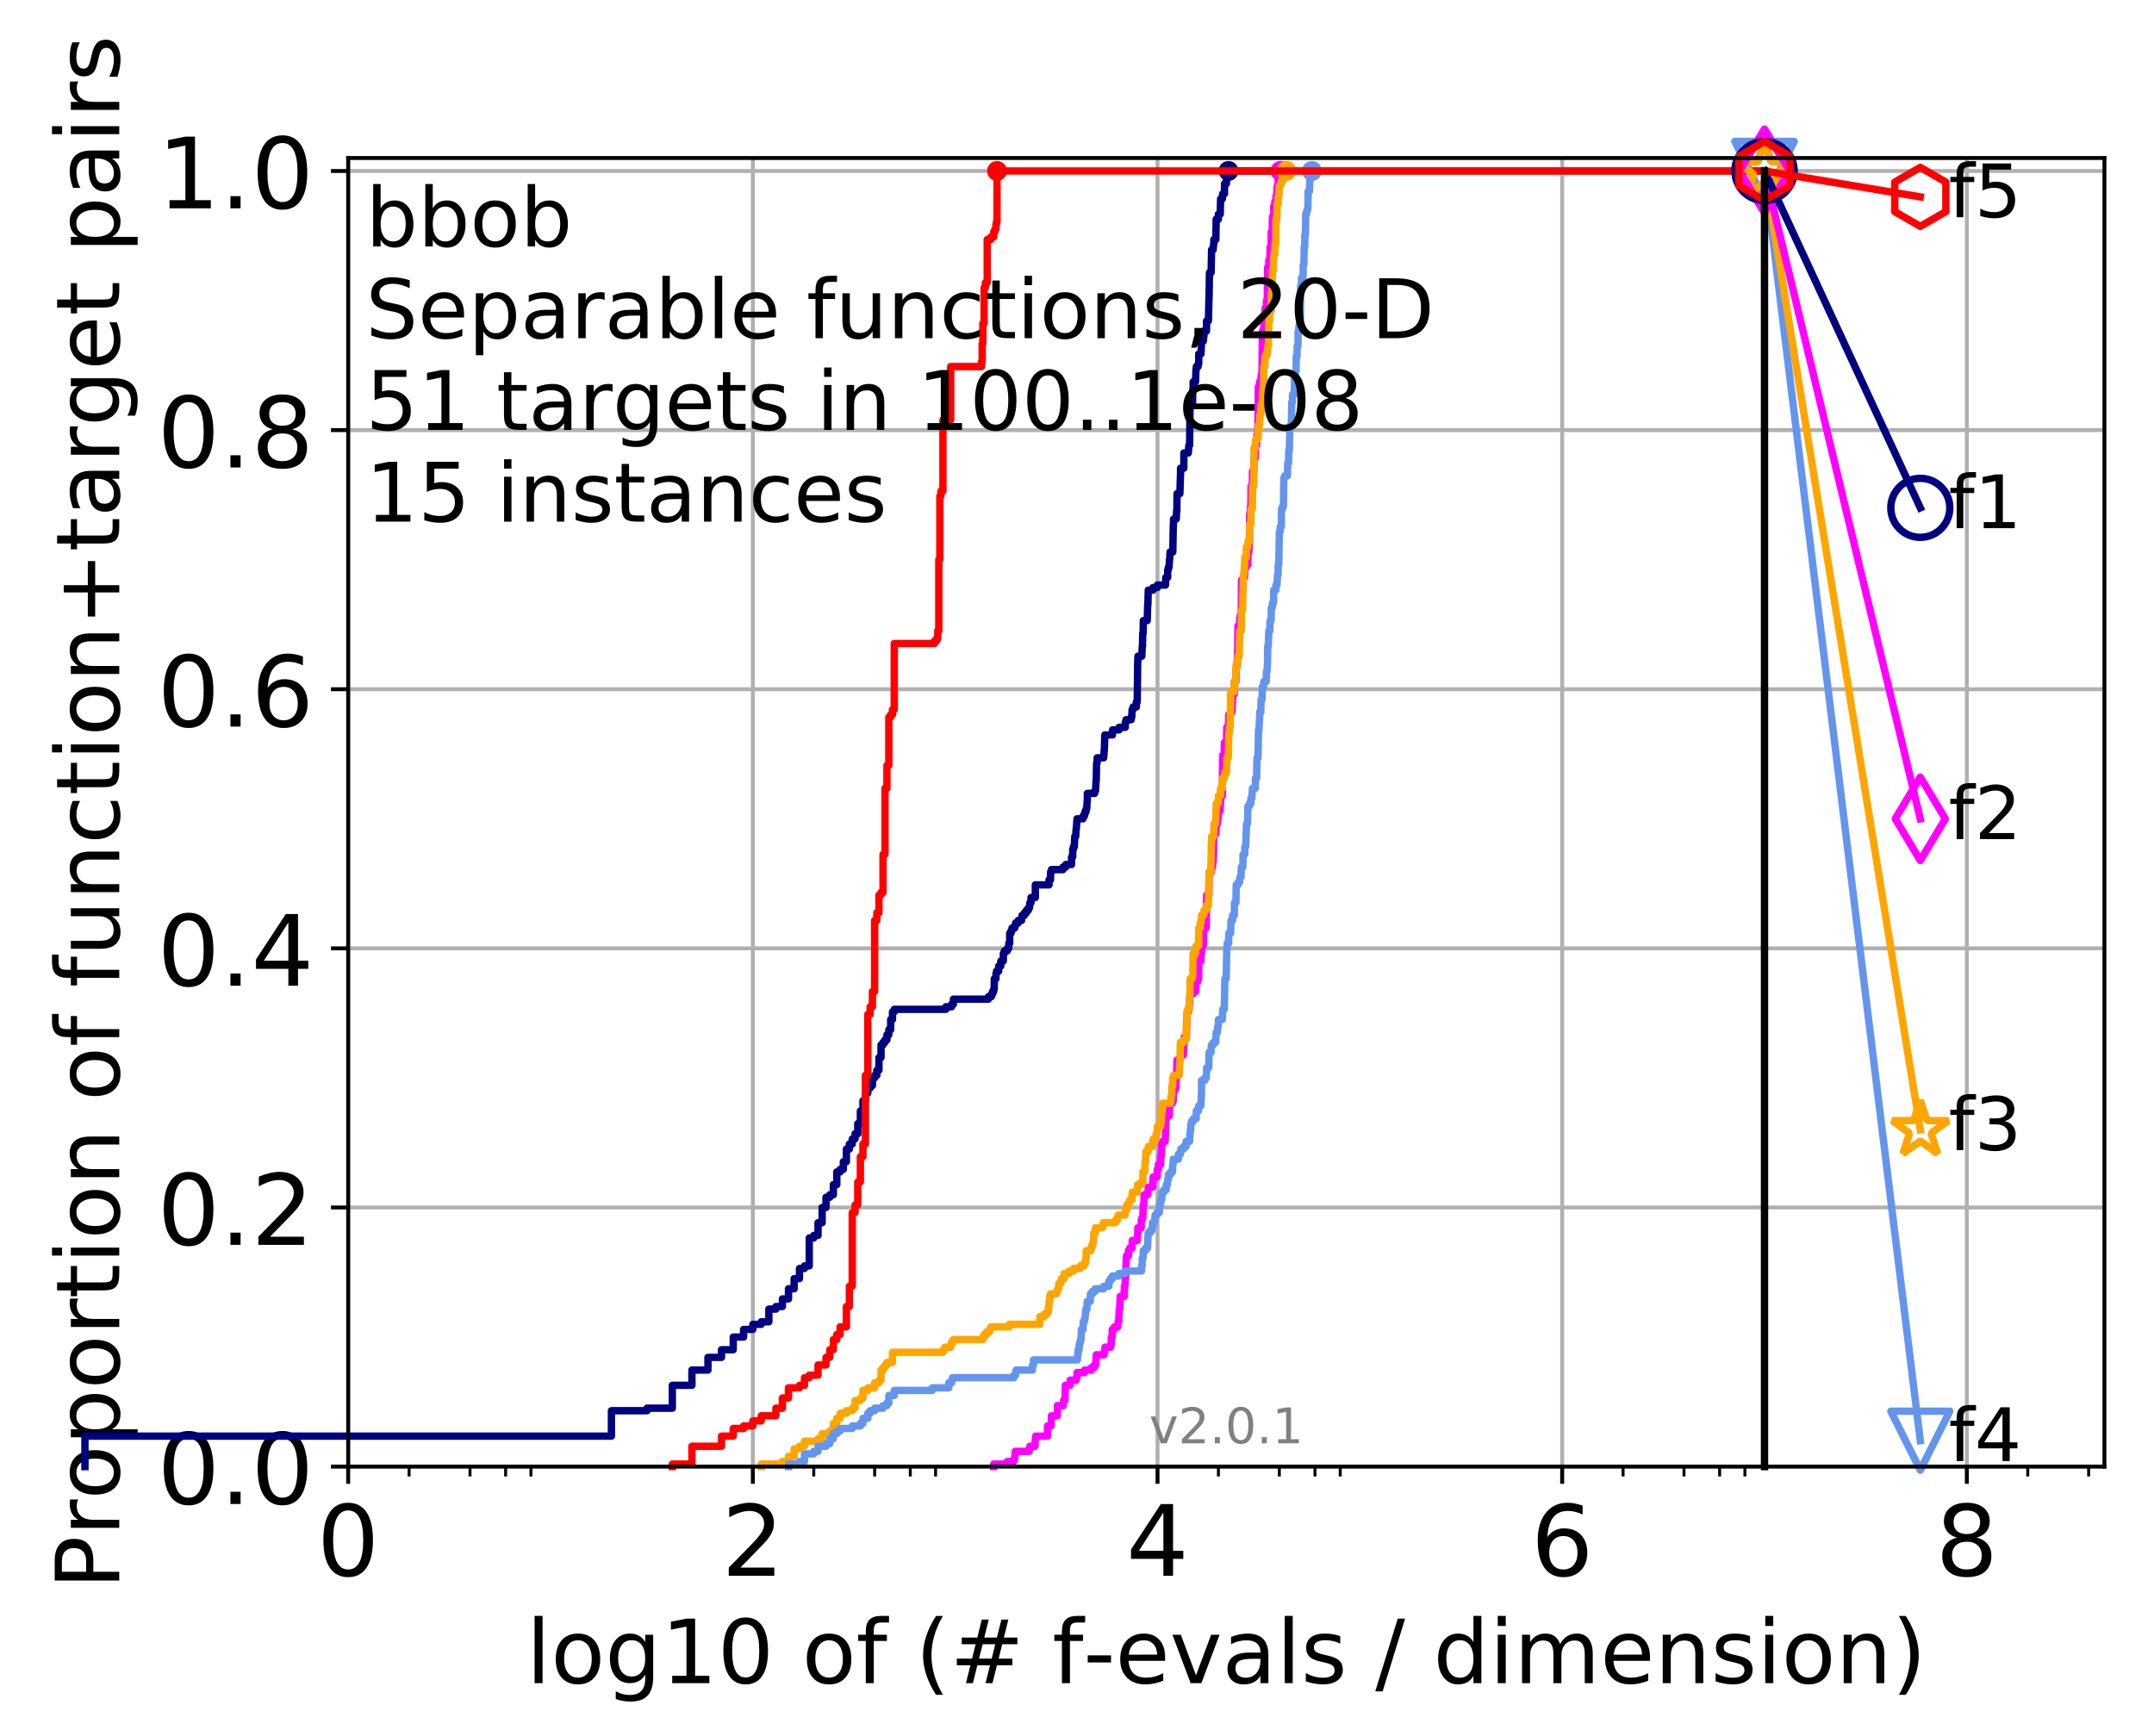 <?xml version="1.0" encoding="utf-8" standalone="no"?>
<!DOCTYPE svg PUBLIC "-//W3C//DTD SVG 1.1//EN"
  "http://www.w3.org/Graphics/SVG/1.1/DTD/svg11.dtd">
<!-- Created with matplotlib (http://matplotlib.org/) -->
<svg height="353pt" version="1.1" viewBox="0 0 438 353" width="438pt" xmlns="http://www.w3.org/2000/svg" xmlns:xlink="http://www.w3.org/1999/xlink">
 <defs>
  <style type="text/css">
*{stroke-linecap:butt;stroke-linejoin:round;}
  </style>
 </defs>
 <g id="figure_1">
  <g id="patch_1">
   <path d="M 0 353.222 
L 438.62 353.222 
L 438.62 0 
L 0 0 
z
" style="fill:#ffffff;"/>
  </g>
  <g id="axes_1">
   <g id="patch_2">
    <path d="M 70.8 298.245 
L 427.92 298.245 
L 427.92 32.133 
L 70.8 32.133 
z
" style="fill:#ffffff;"/>
   </g>
   <g id="matplotlib.axis_1">
    <g id="xtick_1">
     <g id="line2d_1">
      <path clip-path="url(#p79525b4ad3)" d="M 70.8 298.245 
L 70.8 32.133 
" style="fill:none;stroke:#b0b0b0;stroke-linecap:square;stroke-width:0.8;"/>
     </g>
     <g id="line2d_2">
      <defs>
       <path d="M 0 0 
L 0 3.5 
" id="m54ba27f44d" style="stroke:#000000;stroke-width:0.8;"/>
      </defs>
      <g>
       <use style="stroke:#000000;stroke-width:0.8;" x="70.8" xlink:href="#m54ba27f44d" y="298.245"/>
      </g>
     </g>
     <g id="text_1">
      <!-- 0 -->
      <defs>
       <path d="M 31.781 66.406 
Q 24.172 66.406 20.328 58.906 
Q 16.5 51.422 16.5 36.375 
Q 16.5 21.391 20.328 13.891 
Q 24.172 6.391 31.781 6.391 
Q 39.453 6.391 43.281 13.891 
Q 47.125 21.391 47.125 36.375 
Q 47.125 51.422 43.281 58.906 
Q 39.453 66.406 31.781 66.406 
M 31.781 74.219 
Q 44.047 74.219 50.516 64.516 
Q 56.984 54.828 56.984 36.375 
Q 56.984 17.969 50.516 8.266 
Q 44.047 -1.422 31.781 -1.422 
Q 19.531 -1.422 13.062 8.266 
Q 6.594 17.969 6.594 36.375 
Q 6.594 54.828 13.062 64.516 
Q 19.531 74.219 31.781 74.219 
" id="DejaVuSans-30"/>
      </defs>
      <g transform="translate(64.438 320.442)scale(0.2 -0.2)">
       <use xlink:href="#DejaVuSans-30"/>
      </g>
     </g>
    </g>
    <g id="xtick_2">
     <g id="line2d_3">
      <path clip-path="url(#p79525b4ad3)" d="M 153.086 298.245 
L 153.086 32.133 
" style="fill:none;stroke:#b0b0b0;stroke-linecap:square;stroke-width:0.8;"/>
     </g>
     <g id="line2d_4">
      <g>
       <use style="stroke:#000000;stroke-width:0.8;" x="153.086" xlink:href="#m54ba27f44d" y="298.245"/>
      </g>
     </g>
     <g id="text_2">
      <!-- 2 -->
      <defs>
       <path d="M 19.188 8.297 
L 53.609 8.297 
L 53.609 0 
L 7.328 0 
L 7.328 8.297 
Q 12.938 14.109 22.625 23.891 
Q 32.328 33.688 34.812 36.531 
Q 39.547 41.844 41.422 45.531 
Q 43.312 49.219 43.312 52.781 
Q 43.312 58.594 39.234 62.25 
Q 35.156 65.922 28.609 65.922 
Q 23.969 65.922 18.812 64.312 
Q 13.672 62.703 7.812 59.422 
L 7.812 69.391 
Q 13.766 71.781 18.938 73 
Q 24.125 74.219 28.422 74.219 
Q 39.75 74.219 46.484 68.547 
Q 53.219 62.891 53.219 53.422 
Q 53.219 48.922 51.531 44.891 
Q 49.859 40.875 45.406 35.406 
Q 44.188 33.984 37.641 27.219 
Q 31.109 20.453 19.188 8.297 
" id="DejaVuSans-32"/>
      </defs>
      <g transform="translate(146.723 320.442)scale(0.2 -0.2)">
       <use xlink:href="#DejaVuSans-32"/>
      </g>
     </g>
    </g>
    <g id="xtick_3">
     <g id="line2d_5">
      <path clip-path="url(#p79525b4ad3)" d="M 235.371 298.245 
L 235.371 32.133 
" style="fill:none;stroke:#b0b0b0;stroke-linecap:square;stroke-width:0.8;"/>
     </g>
     <g id="line2d_6">
      <g>
       <use style="stroke:#000000;stroke-width:0.8;" x="235.371" xlink:href="#m54ba27f44d" y="298.245"/>
      </g>
     </g>
     <g id="text_3">
      <!-- 4 -->
      <defs>
       <path d="M 37.797 64.312 
L 12.891 25.391 
L 37.797 25.391 
z
M 35.203 72.906 
L 47.609 72.906 
L 47.609 25.391 
L 58.016 25.391 
L 58.016 17.188 
L 47.609 17.188 
L 47.609 0 
L 37.797 0 
L 37.797 17.188 
L 4.891 17.188 
L 4.891 26.703 
z
" id="DejaVuSans-34"/>
      </defs>
      <g transform="translate(229.009 320.442)scale(0.2 -0.2)">
       <use xlink:href="#DejaVuSans-34"/>
      </g>
     </g>
    </g>
    <g id="xtick_4">
     <g id="line2d_7">
      <path clip-path="url(#p79525b4ad3)" d="M 317.657 298.245 
L 317.657 32.133 
" style="fill:none;stroke:#b0b0b0;stroke-linecap:square;stroke-width:0.8;"/>
     </g>
     <g id="line2d_8">
      <g>
       <use style="stroke:#000000;stroke-width:0.8;" x="317.657" xlink:href="#m54ba27f44d" y="298.245"/>
      </g>
     </g>
     <g id="text_4">
      <!-- 6 -->
      <defs>
       <path d="M 33.016 40.375 
Q 26.375 40.375 22.484 35.828 
Q 18.609 31.297 18.609 23.391 
Q 18.609 15.531 22.484 10.953 
Q 26.375 6.391 33.016 6.391 
Q 39.656 6.391 43.531 10.953 
Q 47.406 15.531 47.406 23.391 
Q 47.406 31.297 43.531 35.828 
Q 39.656 40.375 33.016 40.375 
M 52.594 71.297 
L 52.594 62.312 
Q 48.875 64.062 45.094 64.984 
Q 41.312 65.922 37.594 65.922 
Q 27.828 65.922 22.672 59.328 
Q 17.531 52.734 16.797 39.406 
Q 19.672 43.656 24.016 45.922 
Q 28.375 48.188 33.594 48.188 
Q 44.578 48.188 50.953 41.516 
Q 57.328 34.859 57.328 23.391 
Q 57.328 12.156 50.688 5.359 
Q 44.047 -1.422 33.016 -1.422 
Q 20.359 -1.422 13.672 8.266 
Q 6.984 17.969 6.984 36.375 
Q 6.984 53.656 15.188 63.938 
Q 23.391 74.219 37.203 74.219 
Q 40.922 74.219 44.703 73.484 
Q 48.484 72.75 52.594 71.297 
" id="DejaVuSans-36"/>
      </defs>
      <g transform="translate(311.295 320.442)scale(0.2 -0.2)">
       <use xlink:href="#DejaVuSans-36"/>
      </g>
     </g>
    </g>
    <g id="xtick_5">
     <g id="line2d_9">
      <path clip-path="url(#p79525b4ad3)" d="M 399.943 298.245 
L 399.943 32.133 
" style="fill:none;stroke:#b0b0b0;stroke-linecap:square;stroke-width:0.8;"/>
     </g>
     <g id="line2d_10">
      <g>
       <use style="stroke:#000000;stroke-width:0.8;" x="399.943" xlink:href="#m54ba27f44d" y="298.245"/>
      </g>
     </g>
     <g id="text_5">
      <!-- 8 -->
      <defs>
       <path d="M 31.781 34.625 
Q 24.75 34.625 20.719 30.859 
Q 16.703 27.094 16.703 20.516 
Q 16.703 13.922 20.719 10.156 
Q 24.75 6.391 31.781 6.391 
Q 38.812 6.391 42.859 10.172 
Q 46.922 13.969 46.922 20.516 
Q 46.922 27.094 42.891 30.859 
Q 38.875 34.625 31.781 34.625 
M 21.922 38.812 
Q 15.578 40.375 12.031 44.719 
Q 8.5 49.078 8.5 55.328 
Q 8.5 64.062 14.719 69.141 
Q 20.953 74.219 31.781 74.219 
Q 42.672 74.219 48.875 69.141 
Q 55.078 64.062 55.078 55.328 
Q 55.078 49.078 51.531 44.719 
Q 48 40.375 41.703 38.812 
Q 48.828 37.156 52.797 32.312 
Q 56.781 27.484 56.781 20.516 
Q 56.781 9.906 50.312 4.234 
Q 43.844 -1.422 31.781 -1.422 
Q 19.734 -1.422 13.25 4.234 
Q 6.781 9.906 6.781 20.516 
Q 6.781 27.484 10.781 32.312 
Q 14.797 37.156 21.922 38.812 
M 18.312 54.391 
Q 18.312 48.734 21.844 45.562 
Q 25.391 42.391 31.781 42.391 
Q 38.141 42.391 41.719 45.562 
Q 45.312 48.734 45.312 54.391 
Q 45.312 60.062 41.719 63.234 
Q 38.141 66.406 31.781 66.406 
Q 25.391 66.406 21.844 63.234 
Q 18.312 60.062 18.312 54.391 
" id="DejaVuSans-38"/>
      </defs>
      <g transform="translate(393.58 320.442)scale(0.2 -0.2)">
       <use xlink:href="#DejaVuSans-38"/>
      </g>
     </g>
    </g>
    <g id="xtick_6">
     <g id="line2d_11">
      <defs>
       <path d="M 0 0 
L 0 2 
" id="m6145a54b73" style="stroke:#000000;stroke-width:0.6;"/>
      </defs>
      <g>
       <use style="stroke:#000000;stroke-width:0.6;" x="83.185" xlink:href="#m6145a54b73" y="298.245"/>
      </g>
     </g>
    </g>
    <g id="xtick_7">
     <g id="line2d_12">
      <g>
       <use style="stroke:#000000;stroke-width:0.6;" x="95.57" xlink:href="#m6145a54b73" y="298.245"/>
      </g>
     </g>
    </g>
    <g id="xtick_8">
     <g id="line2d_13">
      <g>
       <use style="stroke:#000000;stroke-width:0.6;" x="102.815" xlink:href="#m6145a54b73" y="298.245"/>
      </g>
     </g>
    </g>
    <g id="xtick_9">
     <g id="line2d_14">
      <g>
       <use style="stroke:#000000;stroke-width:0.6;" x="107.956" xlink:href="#m6145a54b73" y="298.245"/>
      </g>
     </g>
    </g>
    <g id="xtick_10">
     <g id="line2d_15">
      <g>
       <use style="stroke:#000000;stroke-width:0.6;" x="165.471" xlink:href="#m6145a54b73" y="298.245"/>
      </g>
     </g>
    </g>
    <g id="xtick_11">
     <g id="line2d_16">
      <g>
       <use style="stroke:#000000;stroke-width:0.6;" x="177.856" xlink:href="#m6145a54b73" y="298.245"/>
      </g>
     </g>
    </g>
    <g id="xtick_12">
     <g id="line2d_17">
      <g>
       <use style="stroke:#000000;stroke-width:0.6;" x="185.101" xlink:href="#m6145a54b73" y="298.245"/>
      </g>
     </g>
    </g>
    <g id="xtick_13">
     <g id="line2d_18">
      <g>
       <use style="stroke:#000000;stroke-width:0.6;" x="190.241" xlink:href="#m6145a54b73" y="298.245"/>
      </g>
     </g>
    </g>
    <g id="xtick_14">
     <g id="line2d_19">
      <g>
       <use style="stroke:#000000;stroke-width:0.6;" x="247.757" xlink:href="#m6145a54b73" y="298.245"/>
      </g>
     </g>
    </g>
    <g id="xtick_15">
     <g id="line2d_20">
      <g>
       <use style="stroke:#000000;stroke-width:0.6;" x="260.142" xlink:href="#m6145a54b73" y="298.245"/>
      </g>
     </g>
    </g>
    <g id="xtick_16">
     <g id="line2d_21">
      <g>
       <use style="stroke:#000000;stroke-width:0.6;" x="267.387" xlink:href="#m6145a54b73" y="298.245"/>
      </g>
     </g>
    </g>
    <g id="xtick_17">
     <g id="line2d_22">
      <g>
       <use style="stroke:#000000;stroke-width:0.6;" x="272.527" xlink:href="#m6145a54b73" y="298.245"/>
      </g>
     </g>
    </g>
    <g id="xtick_18">
     <g id="line2d_23">
      <g>
       <use style="stroke:#000000;stroke-width:0.6;" x="330.042" xlink:href="#m6145a54b73" y="298.245"/>
      </g>
     </g>
    </g>
    <g id="xtick_19">
     <g id="line2d_24">
      <g>
       <use style="stroke:#000000;stroke-width:0.6;" x="342.428" xlink:href="#m6145a54b73" y="298.245"/>
      </g>
     </g>
    </g>
    <g id="xtick_20">
     <g id="line2d_25">
      <g>
       <use style="stroke:#000000;stroke-width:0.6;" x="349.673" xlink:href="#m6145a54b73" y="298.245"/>
      </g>
     </g>
    </g>
    <g id="xtick_21">
     <g id="line2d_26">
      <g>
       <use style="stroke:#000000;stroke-width:0.6;" x="354.813" xlink:href="#m6145a54b73" y="298.245"/>
      </g>
     </g>
    </g>
    <g id="xtick_22">
     <g id="line2d_27">
      <g>
       <use style="stroke:#000000;stroke-width:0.6;" x="412.328" xlink:href="#m6145a54b73" y="298.245"/>
      </g>
     </g>
    </g>
    <g id="xtick_23">
     <g id="line2d_28">
      <g>
       <use style="stroke:#000000;stroke-width:0.6;" x="424.713" xlink:href="#m6145a54b73" y="298.245"/>
      </g>
     </g>
    </g>
    <g id="text_6">
     <!-- log10 of (# f-evals / dimension) -->
     <defs>
      <path d="M 9.422 75.984 
L 18.406 75.984 
L 18.406 0 
L 9.422 0 
z
" id="DejaVuSans-6c"/>
      <path d="M 30.609 48.391 
Q 23.391 48.391 19.188 42.75 
Q 14.984 37.109 14.984 27.297 
Q 14.984 17.484 19.156 11.844 
Q 23.344 6.203 30.609 6.203 
Q 37.797 6.203 41.984 11.859 
Q 46.188 17.531 46.188 27.297 
Q 46.188 37.016 41.984 42.703 
Q 37.797 48.391 30.609 48.391 
M 30.609 56 
Q 42.328 56 49.016 48.375 
Q 55.719 40.766 55.719 27.297 
Q 55.719 13.875 49.016 6.219 
Q 42.328 -1.422 30.609 -1.422 
Q 18.844 -1.422 12.172 6.219 
Q 5.516 13.875 5.516 27.297 
Q 5.516 40.766 12.172 48.375 
Q 18.844 56 30.609 56 
" id="DejaVuSans-6f"/>
      <path d="M 45.406 27.984 
Q 45.406 37.75 41.375 43.109 
Q 37.359 48.484 30.078 48.484 
Q 22.859 48.484 18.828 43.109 
Q 14.797 37.75 14.797 27.984 
Q 14.797 18.266 18.828 12.891 
Q 22.859 7.516 30.078 7.516 
Q 37.359 7.516 41.375 12.891 
Q 45.406 18.266 45.406 27.984 
M 54.391 6.781 
Q 54.391 -7.172 48.188 -13.984 
Q 42 -20.797 29.203 -20.797 
Q 24.469 -20.797 20.266 -20.094 
Q 16.062 -19.391 12.109 -17.922 
L 12.109 -9.188 
Q 16.062 -11.328 19.922 -12.344 
Q 23.781 -13.375 27.781 -13.375 
Q 36.625 -13.375 41.016 -8.766 
Q 45.406 -4.156 45.406 5.172 
L 45.406 9.625 
Q 42.625 4.781 38.281 2.391 
Q 33.938 0 27.875 0 
Q 17.828 0 11.672 7.656 
Q 5.516 15.328 5.516 27.984 
Q 5.516 40.672 11.672 48.328 
Q 17.828 56 27.875 56 
Q 33.938 56 38.281 53.609 
Q 42.625 51.219 45.406 46.391 
L 45.406 54.688 
L 54.391 54.688 
z
" id="DejaVuSans-67"/>
      <path d="M 12.406 8.297 
L 28.516 8.297 
L 28.516 63.922 
L 10.984 60.406 
L 10.984 69.391 
L 28.422 72.906 
L 38.281 72.906 
L 38.281 8.297 
L 54.391 8.297 
L 54.391 0 
L 12.406 0 
z
" id="DejaVuSans-31"/>
      <path id="DejaVuSans-20"/>
      <path d="M 37.109 75.984 
L 37.109 68.5 
L 28.516 68.5 
Q 23.688 68.5 21.797 66.547 
Q 19.922 64.594 19.922 59.516 
L 19.922 54.688 
L 34.719 54.688 
L 34.719 47.703 
L 19.922 47.703 
L 19.922 0 
L 10.891 0 
L 10.891 47.703 
L 2.297 47.703 
L 2.297 54.688 
L 10.891 54.688 
L 10.891 58.5 
Q 10.891 67.625 15.141 71.797 
Q 19.391 75.984 28.609 75.984 
z
" id="DejaVuSans-66"/>
      <path d="M 31 75.875 
Q 24.469 64.656 21.281 53.656 
Q 18.109 42.672 18.109 31.391 
Q 18.109 20.125 21.312 9.062 
Q 24.516 -2 31 -13.188 
L 23.188 -13.188 
Q 15.875 -1.703 12.234 9.375 
Q 8.594 20.453 8.594 31.391 
Q 8.594 42.281 12.203 53.312 
Q 15.828 64.359 23.188 75.875 
z
" id="DejaVuSans-28"/>
      <path d="M 51.125 44 
L 36.922 44 
L 32.812 27.688 
L 47.125 27.688 
z
M 43.797 71.781 
L 38.719 51.516 
L 52.984 51.516 
L 58.109 71.781 
L 65.922 71.781 
L 60.891 51.516 
L 76.125 51.516 
L 76.125 44 
L 58.984 44 
L 54.984 27.688 
L 70.516 27.688 
L 70.516 20.219 
L 53.078 20.219 
L 48 0 
L 40.188 0 
L 45.219 20.219 
L 30.906 20.219 
L 25.875 0 
L 18.016 0 
L 23.094 20.219 
L 7.719 20.219 
L 7.719 27.688 
L 24.906 27.688 
L 29 44 
L 13.281 44 
L 13.281 51.516 
L 30.906 51.516 
L 35.891 71.781 
z
" id="DejaVuSans-23"/>
      <path d="M 4.891 31.391 
L 31.203 31.391 
L 31.203 23.391 
L 4.891 23.391 
z
" id="DejaVuSans-2d"/>
      <path d="M 56.203 29.594 
L 56.203 25.203 
L 14.891 25.203 
Q 15.484 15.922 20.484 11.062 
Q 25.484 6.203 34.422 6.203 
Q 39.594 6.203 44.453 7.469 
Q 49.312 8.734 54.109 11.281 
L 54.109 2.781 
Q 49.266 0.734 44.188 -0.344 
Q 39.109 -1.422 33.891 -1.422 
Q 20.797 -1.422 13.156 6.188 
Q 5.516 13.812 5.516 26.812 
Q 5.516 40.234 12.766 48.109 
Q 20.016 56 32.328 56 
Q 43.359 56 49.781 48.891 
Q 56.203 41.797 56.203 29.594 
M 47.219 32.234 
Q 47.125 39.594 43.094 43.984 
Q 39.062 48.391 32.422 48.391 
Q 24.906 48.391 20.391 44.141 
Q 15.875 39.891 15.188 32.172 
z
" id="DejaVuSans-65"/>
      <path d="M 2.984 54.688 
L 12.5 54.688 
L 29.594 8.797 
L 46.688 54.688 
L 56.203 54.688 
L 35.688 0 
L 23.484 0 
z
" id="DejaVuSans-76"/>
      <path d="M 34.281 27.484 
Q 23.391 27.484 19.188 25 
Q 14.984 22.516 14.984 16.5 
Q 14.984 11.719 18.141 8.906 
Q 21.297 6.109 26.703 6.109 
Q 34.188 6.109 38.703 11.406 
Q 43.219 16.703 43.219 25.484 
L 43.219 27.484 
z
M 52.203 31.203 
L 52.203 0 
L 43.219 0 
L 43.219 8.297 
Q 40.141 3.328 35.547 0.953 
Q 30.953 -1.422 24.312 -1.422 
Q 15.922 -1.422 10.953 3.297 
Q 6 8.016 6 15.922 
Q 6 25.141 12.172 29.828 
Q 18.359 34.516 30.609 34.516 
L 43.219 34.516 
L 43.219 35.406 
Q 43.219 41.609 39.141 45 
Q 35.062 48.391 27.688 48.391 
Q 23 48.391 18.547 47.266 
Q 14.109 46.141 10.016 43.891 
L 10.016 52.203 
Q 14.938 54.109 19.578 55.047 
Q 24.219 56 28.609 56 
Q 40.484 56 46.344 49.844 
Q 52.203 43.703 52.203 31.203 
" id="DejaVuSans-61"/>
      <path d="M 44.281 53.078 
L 44.281 44.578 
Q 40.484 46.531 36.375 47.5 
Q 32.281 48.484 27.875 48.484 
Q 21.188 48.484 17.844 46.438 
Q 14.5 44.391 14.5 40.281 
Q 14.5 37.156 16.891 35.375 
Q 19.281 33.594 26.516 31.984 
L 29.594 31.297 
Q 39.156 29.25 43.188 25.516 
Q 47.219 21.781 47.219 15.094 
Q 47.219 7.469 41.188 3.016 
Q 35.156 -1.422 24.609 -1.422 
Q 20.219 -1.422 15.453 -0.562 
Q 10.688 0.297 5.422 2 
L 5.422 11.281 
Q 10.406 8.688 15.234 7.391 
Q 20.062 6.109 24.812 6.109 
Q 31.156 6.109 34.562 8.281 
Q 37.984 10.453 37.984 14.406 
Q 37.984 18.062 35.516 20.016 
Q 33.062 21.969 24.703 23.781 
L 21.578 24.516 
Q 13.234 26.266 9.516 29.906 
Q 5.812 33.547 5.812 39.891 
Q 5.812 47.609 11.281 51.797 
Q 16.75 56 26.812 56 
Q 31.781 56 36.172 55.266 
Q 40.578 54.547 44.281 53.078 
" id="DejaVuSans-73"/>
      <path d="M 25.391 72.906 
L 33.688 72.906 
L 8.297 -9.281 
L 0 -9.281 
z
" id="DejaVuSans-2f"/>
      <path d="M 45.406 46.391 
L 45.406 75.984 
L 54.391 75.984 
L 54.391 0 
L 45.406 0 
L 45.406 8.203 
Q 42.578 3.328 38.25 0.953 
Q 33.938 -1.422 27.875 -1.422 
Q 17.969 -1.422 11.734 6.484 
Q 5.516 14.406 5.516 27.297 
Q 5.516 40.188 11.734 48.094 
Q 17.969 56 27.875 56 
Q 33.938 56 38.25 53.625 
Q 42.578 51.266 45.406 46.391 
M 14.797 27.297 
Q 14.797 17.391 18.875 11.75 
Q 22.953 6.109 30.078 6.109 
Q 37.203 6.109 41.297 11.75 
Q 45.406 17.391 45.406 27.297 
Q 45.406 37.203 41.297 42.844 
Q 37.203 48.484 30.078 48.484 
Q 22.953 48.484 18.875 42.844 
Q 14.797 37.203 14.797 27.297 
" id="DejaVuSans-64"/>
      <path d="M 9.422 54.688 
L 18.406 54.688 
L 18.406 0 
L 9.422 0 
z
M 9.422 75.984 
L 18.406 75.984 
L 18.406 64.594 
L 9.422 64.594 
z
" id="DejaVuSans-69"/>
      <path d="M 52 44.188 
Q 55.375 50.25 60.062 53.125 
Q 64.75 56 71.094 56 
Q 79.641 56 84.281 50.016 
Q 88.922 44.047 88.922 33.016 
L 88.922 0 
L 79.891 0 
L 79.891 32.719 
Q 79.891 40.578 77.094 44.375 
Q 74.312 48.188 68.609 48.188 
Q 61.625 48.188 57.562 43.547 
Q 53.516 38.922 53.516 30.906 
L 53.516 0 
L 44.484 0 
L 44.484 32.719 
Q 44.484 40.625 41.703 44.406 
Q 38.922 48.188 33.109 48.188 
Q 26.219 48.188 22.156 43.531 
Q 18.109 38.875 18.109 30.906 
L 18.109 0 
L 9.078 0 
L 9.078 54.688 
L 18.109 54.688 
L 18.109 46.188 
Q 21.188 51.219 25.484 53.609 
Q 29.781 56 35.688 56 
Q 41.656 56 45.828 52.969 
Q 50 49.953 52 44.188 
" id="DejaVuSans-6d"/>
      <path d="M 54.891 33.016 
L 54.891 0 
L 45.906 0 
L 45.906 32.719 
Q 45.906 40.484 42.875 44.328 
Q 39.844 48.188 33.797 48.188 
Q 26.516 48.188 22.312 43.547 
Q 18.109 38.922 18.109 30.906 
L 18.109 0 
L 9.078 0 
L 9.078 54.688 
L 18.109 54.688 
L 18.109 46.188 
Q 21.344 51.125 25.703 53.562 
Q 30.078 56 35.797 56 
Q 45.219 56 50.047 50.172 
Q 54.891 44.344 54.891 33.016 
" id="DejaVuSans-6e"/>
      <path d="M 8.016 75.875 
L 15.828 75.875 
Q 23.141 64.359 26.781 53.312 
Q 30.422 42.281 30.422 31.391 
Q 30.422 20.453 26.781 9.375 
Q 23.141 -1.703 15.828 -13.188 
L 8.016 -13.188 
Q 14.5 -2 17.703 9.062 
Q 20.906 20.125 20.906 31.391 
Q 20.906 42.672 17.703 53.656 
Q 14.5 64.656 8.016 75.875 
" id="DejaVuSans-29"/>
     </defs>
     <g transform="translate(107.015 342.279)scale(0.18 -0.18)">
      <use xlink:href="#DejaVuSans-6c"/>
      <use x="27.783" xlink:href="#DejaVuSans-6f"/>
      <use x="88.965" xlink:href="#DejaVuSans-67"/>
      <use x="152.441" xlink:href="#DejaVuSans-31"/>
      <use x="216.064" xlink:href="#DejaVuSans-30"/>
      <use x="279.688" xlink:href="#DejaVuSans-20"/>
      <use x="311.475" xlink:href="#DejaVuSans-6f"/>
      <use x="372.656" xlink:href="#DejaVuSans-66"/>
      <use x="407.861" xlink:href="#DejaVuSans-20"/>
      <use x="439.648" xlink:href="#DejaVuSans-28"/>
      <use x="478.662" xlink:href="#DejaVuSans-23"/>
      <use x="562.451" xlink:href="#DejaVuSans-20"/>
      <use x="594.238" xlink:href="#DejaVuSans-66"/>
      <use x="629.365" xlink:href="#DejaVuSans-2d"/>
      <use x="665.449" xlink:href="#DejaVuSans-65"/>
      <use x="726.973" xlink:href="#DejaVuSans-76"/>
      <use x="786.152" xlink:href="#DejaVuSans-61"/>
      <use x="847.432" xlink:href="#DejaVuSans-6c"/>
      <use x="875.215" xlink:href="#DejaVuSans-73"/>
      <use x="927.314" xlink:href="#DejaVuSans-20"/>
      <use x="959.102" xlink:href="#DejaVuSans-2f"/>
      <use x="992.793" xlink:href="#DejaVuSans-20"/>
      <use x="1024.58" xlink:href="#DejaVuSans-64"/>
      <use x="1088.057" xlink:href="#DejaVuSans-69"/>
      <use x="1115.84" xlink:href="#DejaVuSans-6d"/>
      <use x="1213.252" xlink:href="#DejaVuSans-65"/>
      <use x="1274.775" xlink:href="#DejaVuSans-6e"/>
      <use x="1338.154" xlink:href="#DejaVuSans-73"/>
      <use x="1390.254" xlink:href="#DejaVuSans-69"/>
      <use x="1418.037" xlink:href="#DejaVuSans-6f"/>
      <use x="1479.219" xlink:href="#DejaVuSans-6e"/>
      <use x="1542.598" xlink:href="#DejaVuSans-29"/>
     </g>
    </g>
   </g>
   <g id="matplotlib.axis_2">
    <g id="ytick_1">
     <g id="line2d_29">
      <path clip-path="url(#p79525b4ad3)" d="M 70.8 298.245 
L 427.92 298.245 
" style="fill:none;stroke:#b0b0b0;stroke-linecap:square;stroke-width:0.8;"/>
     </g>
     <g id="line2d_30">
      <defs>
       <path d="M 0 0 
L -3.5 0 
" id="m841aacd5e3" style="stroke:#000000;stroke-width:0.8;"/>
      </defs>
      <g>
       <use style="stroke:#000000;stroke-width:0.8;" x="70.8" xlink:href="#m841aacd5e3" y="298.245"/>
      </g>
     </g>
     <g id="text_7">
      <!-- 0.0 -->
      <defs>
       <path d="M 10.688 12.406 
L 21 12.406 
L 21 0 
L 10.688 0 
z
" id="DejaVuSans-2e"/>
      </defs>
      <g transform="translate(31.994 305.844)scale(0.2 -0.2)">
       <use xlink:href="#DejaVuSans-30"/>
       <use x="63.623" xlink:href="#DejaVuSans-2e"/>
       <use x="95.41" xlink:href="#DejaVuSans-30"/>
      </g>
     </g>
    </g>
    <g id="ytick_2">
     <g id="line2d_31">
      <path clip-path="url(#p79525b4ad3)" d="M 70.8 245.55 
L 427.92 245.55 
" style="fill:none;stroke:#b0b0b0;stroke-linecap:square;stroke-width:0.8;"/>
     </g>
     <g id="line2d_32">
      <g>
       <use style="stroke:#000000;stroke-width:0.8;" x="70.8" xlink:href="#m841aacd5e3" y="245.55"/>
      </g>
     </g>
     <g id="text_8">
      <!-- 0.2 -->
      <g transform="translate(31.994 253.148)scale(0.2 -0.2)">
       <use xlink:href="#DejaVuSans-30"/>
       <use x="63.623" xlink:href="#DejaVuSans-2e"/>
       <use x="95.41" xlink:href="#DejaVuSans-32"/>
      </g>
     </g>
    </g>
    <g id="ytick_3">
     <g id="line2d_33">
      <path clip-path="url(#p79525b4ad3)" d="M 70.8 192.854 
L 427.92 192.854 
" style="fill:none;stroke:#b0b0b0;stroke-linecap:square;stroke-width:0.8;"/>
     </g>
     <g id="line2d_34">
      <g>
       <use style="stroke:#000000;stroke-width:0.8;" x="70.8" xlink:href="#m841aacd5e3" y="192.854"/>
      </g>
     </g>
     <g id="text_9">
      <!-- 0.4 -->
      <g transform="translate(31.994 200.453)scale(0.2 -0.2)">
       <use xlink:href="#DejaVuSans-30"/>
       <use x="63.623" xlink:href="#DejaVuSans-2e"/>
       <use x="95.41" xlink:href="#DejaVuSans-34"/>
      </g>
     </g>
    </g>
    <g id="ytick_4">
     <g id="line2d_35">
      <path clip-path="url(#p79525b4ad3)" d="M 70.8 140.159 
L 427.92 140.159 
" style="fill:none;stroke:#b0b0b0;stroke-linecap:square;stroke-width:0.8;"/>
     </g>
     <g id="line2d_36">
      <g>
       <use style="stroke:#000000;stroke-width:0.8;" x="70.8" xlink:href="#m841aacd5e3" y="140.159"/>
      </g>
     </g>
     <g id="text_10">
      <!-- 0.6 -->
      <g transform="translate(31.994 147.757)scale(0.2 -0.2)">
       <use xlink:href="#DejaVuSans-30"/>
       <use x="63.623" xlink:href="#DejaVuSans-2e"/>
       <use x="95.41" xlink:href="#DejaVuSans-36"/>
      </g>
     </g>
    </g>
    <g id="ytick_5">
     <g id="line2d_37">
      <path clip-path="url(#p79525b4ad3)" d="M 70.8 87.464 
L 427.92 87.464 
" style="fill:none;stroke:#b0b0b0;stroke-linecap:square;stroke-width:0.8;"/>
     </g>
     <g id="line2d_38">
      <g>
       <use style="stroke:#000000;stroke-width:0.8;" x="70.8" xlink:href="#m841aacd5e3" y="87.464"/>
      </g>
     </g>
     <g id="text_11">
      <!-- 0.8 -->
      <g transform="translate(31.994 95.062)scale(0.2 -0.2)">
       <use xlink:href="#DejaVuSans-30"/>
       <use x="63.623" xlink:href="#DejaVuSans-2e"/>
       <use x="95.41" xlink:href="#DejaVuSans-38"/>
      </g>
     </g>
    </g>
    <g id="ytick_6">
     <g id="line2d_39">
      <path clip-path="url(#p79525b4ad3)" d="M 70.8 34.768 
L 427.92 34.768 
" style="fill:none;stroke:#b0b0b0;stroke-linecap:square;stroke-width:0.8;"/>
     </g>
     <g id="line2d_40">
      <g>
       <use style="stroke:#000000;stroke-width:0.8;" x="70.8" xlink:href="#m841aacd5e3" y="34.768"/>
      </g>
     </g>
     <g id="text_12">
      <!-- 1.0 -->
      <g transform="translate(31.994 42.367)scale(0.2 -0.2)">
       <use xlink:href="#DejaVuSans-31"/>
       <use x="63.623" xlink:href="#DejaVuSans-2e"/>
       <use x="95.41" xlink:href="#DejaVuSans-30"/>
      </g>
     </g>
    </g>
    <g id="text_13">
     <!-- Proportion of function+target pairs -->
     <defs>
      <path d="M 19.672 64.797 
L 19.672 37.406 
L 32.078 37.406 
Q 38.969 37.406 42.719 40.969 
Q 46.484 44.531 46.484 51.125 
Q 46.484 57.672 42.719 61.234 
Q 38.969 64.797 32.078 64.797 
z
M 9.812 72.906 
L 32.078 72.906 
Q 44.344 72.906 50.609 67.359 
Q 56.891 61.812 56.891 51.125 
Q 56.891 40.328 50.609 34.812 
Q 44.344 29.297 32.078 29.297 
L 19.672 29.297 
L 19.672 0 
L 9.812 0 
z
" id="DejaVuSans-50"/>
      <path d="M 41.109 46.297 
Q 39.594 47.172 37.812 47.578 
Q 36.031 48 33.891 48 
Q 26.266 48 22.188 43.047 
Q 18.109 38.094 18.109 28.812 
L 18.109 0 
L 9.078 0 
L 9.078 54.688 
L 18.109 54.688 
L 18.109 46.188 
Q 20.953 51.172 25.484 53.578 
Q 30.031 56 36.531 56 
Q 37.453 56 38.578 55.875 
Q 39.703 55.766 41.062 55.516 
z
" id="DejaVuSans-72"/>
      <path d="M 18.109 8.203 
L 18.109 -20.797 
L 9.078 -20.797 
L 9.078 54.688 
L 18.109 54.688 
L 18.109 46.391 
Q 20.953 51.266 25.266 53.625 
Q 29.594 56 35.594 56 
Q 45.562 56 51.781 48.094 
Q 58.016 40.188 58.016 27.297 
Q 58.016 14.406 51.781 6.484 
Q 45.562 -1.422 35.594 -1.422 
Q 29.594 -1.422 25.266 0.953 
Q 20.953 3.328 18.109 8.203 
M 48.688 27.297 
Q 48.688 37.203 44.609 42.844 
Q 40.531 48.484 33.406 48.484 
Q 26.266 48.484 22.188 42.844 
Q 18.109 37.203 18.109 27.297 
Q 18.109 17.391 22.188 11.75 
Q 26.266 6.109 33.406 6.109 
Q 40.531 6.109 44.609 11.75 
Q 48.688 17.391 48.688 27.297 
" id="DejaVuSans-70"/>
      <path d="M 18.312 70.219 
L 18.312 54.688 
L 36.812 54.688 
L 36.812 47.703 
L 18.312 47.703 
L 18.312 18.016 
Q 18.312 11.328 20.141 9.422 
Q 21.969 7.516 27.594 7.516 
L 36.812 7.516 
L 36.812 0 
L 27.594 0 
Q 17.188 0 13.234 3.875 
Q 9.281 7.766 9.281 18.016 
L 9.281 47.703 
L 2.688 47.703 
L 2.688 54.688 
L 9.281 54.688 
L 9.281 70.219 
z
" id="DejaVuSans-74"/>
      <path d="M 8.5 21.578 
L 8.5 54.688 
L 17.484 54.688 
L 17.484 21.922 
Q 17.484 14.156 20.5 10.266 
Q 23.531 6.391 29.594 6.391 
Q 36.859 6.391 41.078 11.031 
Q 45.312 15.672 45.312 23.688 
L 45.312 54.688 
L 54.297 54.688 
L 54.297 0 
L 45.312 0 
L 45.312 8.406 
Q 42.047 3.422 37.719 1 
Q 33.406 -1.422 27.688 -1.422 
Q 18.266 -1.422 13.375 4.438 
Q 8.5 10.297 8.5 21.578 
M 31.109 56 
z
" id="DejaVuSans-75"/>
      <path d="M 48.781 52.594 
L 48.781 44.188 
Q 44.969 46.297 41.141 47.344 
Q 37.312 48.391 33.406 48.391 
Q 24.656 48.391 19.812 42.844 
Q 14.984 37.312 14.984 27.297 
Q 14.984 17.281 19.812 11.734 
Q 24.656 6.203 33.406 6.203 
Q 37.312 6.203 41.141 7.25 
Q 44.969 8.297 48.781 10.406 
L 48.781 2.094 
Q 45.016 0.344 40.984 -0.531 
Q 36.969 -1.422 32.422 -1.422 
Q 20.062 -1.422 12.781 6.344 
Q 5.516 14.109 5.516 27.297 
Q 5.516 40.672 12.859 48.328 
Q 20.219 56 33.016 56 
Q 37.156 56 41.109 55.141 
Q 45.062 54.297 48.781 52.594 
" id="DejaVuSans-63"/>
      <path d="M 46 62.703 
L 46 35.5 
L 73.188 35.5 
L 73.188 27.203 
L 46 27.203 
L 46 0 
L 37.797 0 
L 37.797 27.203 
L 10.594 27.203 
L 10.594 35.5 
L 37.797 35.5 
L 37.797 62.703 
z
" id="DejaVuSans-2b"/>
     </defs>
     <g transform="translate(24.25 323.179)rotate(-90)scale(0.18 -0.18)">
      <use xlink:href="#DejaVuSans-50"/>
      <use x="60.287" xlink:href="#DejaVuSans-72"/>
      <use x="101.369" xlink:href="#DejaVuSans-6f"/>
      <use x="162.551" xlink:href="#DejaVuSans-70"/>
      <use x="226.027" xlink:href="#DejaVuSans-6f"/>
      <use x="287.209" xlink:href="#DejaVuSans-72"/>
      <use x="328.322" xlink:href="#DejaVuSans-74"/>
      <use x="367.531" xlink:href="#DejaVuSans-69"/>
      <use x="395.314" xlink:href="#DejaVuSans-6f"/>
      <use x="456.496" xlink:href="#DejaVuSans-6e"/>
      <use x="519.875" xlink:href="#DejaVuSans-20"/>
      <use x="551.662" xlink:href="#DejaVuSans-6f"/>
      <use x="612.844" xlink:href="#DejaVuSans-66"/>
      <use x="648.049" xlink:href="#DejaVuSans-20"/>
      <use x="679.836" xlink:href="#DejaVuSans-66"/>
      <use x="715.041" xlink:href="#DejaVuSans-75"/>
      <use x="778.42" xlink:href="#DejaVuSans-6e"/>
      <use x="841.799" xlink:href="#DejaVuSans-63"/>
      <use x="896.779" xlink:href="#DejaVuSans-74"/>
      <use x="935.988" xlink:href="#DejaVuSans-69"/>
      <use x="963.771" xlink:href="#DejaVuSans-6f"/>
      <use x="1024.953" xlink:href="#DejaVuSans-6e"/>
      <use x="1088.332" xlink:href="#DejaVuSans-2b"/>
      <use x="1172.121" xlink:href="#DejaVuSans-74"/>
      <use x="1211.33" xlink:href="#DejaVuSans-61"/>
      <use x="1272.609" xlink:href="#DejaVuSans-72"/>
      <use x="1313.707" xlink:href="#DejaVuSans-67"/>
      <use x="1377.184" xlink:href="#DejaVuSans-65"/>
      <use x="1438.707" xlink:href="#DejaVuSans-74"/>
      <use x="1477.916" xlink:href="#DejaVuSans-20"/>
      <use x="1509.703" xlink:href="#DejaVuSans-70"/>
      <use x="1573.18" xlink:href="#DejaVuSans-61"/>
      <use x="1634.459" xlink:href="#DejaVuSans-69"/>
      <use x="1662.242" xlink:href="#DejaVuSans-72"/>
      <use x="1703.355" xlink:href="#DejaVuSans-73"/>
     </g>
    </g>
   </g>
   <g id="line2d_41">
    <defs>
     <path d="M 0 1.5 
C 0.398 1.5 0.779 1.342 1.061 1.061 
C 1.342 0.779 1.5 0.398 1.5 0 
C 1.5 -0.398 1.342 -0.779 1.061 -1.061 
C 0.779 -1.342 0.398 -1.5 0 -1.5 
C -0.398 -1.5 -0.779 -1.342 -1.061 -1.061 
C -1.342 -0.779 -1.5 -0.398 -1.5 0 
C -1.5 0.398 -1.342 0.779 -1.061 1.061 
C -0.779 1.342 -0.398 1.5 0 1.5 
z
" id="mb7e3099a2d" style="stroke:#000080;"/>
    </defs>
    <g>
     <use style="fill:#000080;stroke:#000080;" x="249.806" xlink:href="#mb7e3099a2d" y="34.768"/>
     <use style="fill:#000080;stroke:#000080;" x="249.806" xlink:href="#mb7e3099a2d" y="34.768"/>
    </g>
   </g>
   <g id="line2d_42">
    <path d="M 17.272 298.245 
L 17.272 292.046 
L 124.328 292.046 
L 124.328 286.88 
L 131.573 286.88 
L 131.573 286.363 
L 136.713 286.363 
L 136.713 281.713 
L 140.7 281.713 
L 140.7 278.614 
L 143.958 278.614 
L 143.958 276.031 
L 146.713 276.031 
L 146.713 274.481 
L 149.099 274.481 
L 149.099 271.898 
L 151.203 271.898 
L 151.203 270.348 
L 153.086 270.348 
L 153.086 269.315 
L 154.789 269.315 
L 154.789 268.798 
L 156.343 268.798 
L 156.343 266.215 
L 157.774 266.215 
L 157.774 265.698 
L 159.098 265.698 
L 159.098 264.148 
L 160.331 264.148 
L 160.331 262.082 
L 161.484 262.082 
L 161.484 260.015 
L 162.567 260.015 
L 162.567 257.949 
L 163.588 257.949 
L 163.588 257.432 
L 164.554 257.432 
L 164.554 251.749 
L 165.471 251.749 
L 165.471 251.233 
L 166.343 251.233 
L 166.343 248.65 
L 167.174 248.65 
L 167.174 245.55 
L 167.968 245.55 
L 167.968 243.483 
L 168.729 243.483 
L 168.729 242.967 
L 169.458 242.967 
L 169.458 240.9 
L 170.159 240.9 
L 170.159 238.317 
L 170.833 238.317 
L 170.833 237.801 
L 171.483 237.801 
L 171.483 236.251 
L 172.11 236.251 
L 172.11 233.668 
L 172.716 233.668 
L 172.716 232.634 
L 173.302 232.634 
L 173.302 231.601 
L 173.869 231.601 
L 173.869 230.568 
L 174.419 230.568 
L 174.419 228.501 
L 174.952 228.501 
L 174.952 225.918 
L 175.47 225.918 
L 175.47 223.852 
L 175.974 223.852 
L 175.974 222.302 
L 176.463 222.302 
L 176.463 221.269 
L 176.94 221.269 
L 176.94 220.752 
L 177.404 220.752 
L 177.404 219.202 
L 177.856 219.202 
L 177.856 218.686 
L 178.297 218.686 
L 178.297 217.652 
L 178.728 217.652 
L 178.728 215.069 
L 179.148 215.069 
L 179.148 212.486 
L 179.559 212.486 
L 179.559 211.969 
L 179.961 211.969 
L 179.961 211.453 
L 180.353 211.453 
L 180.353 210.42 
L 180.738 210.42 
L 180.738 209.386 
L 181.114 209.386 
L 181.114 207.32 
L 181.482 207.32 
L 181.482 205.77 
L 181.843 205.77 
L 181.843 205.253 
L 192.346 205.253 
L 192.346 204.737 
L 193.499 204.737 
L 193.499 204.22 
L 193.868 204.22 
L 193.868 203.187 
L 200.991 203.187 
L 200.991 202.67 
L 201.592 202.67 
L 201.592 202.154 
L 201.827 202.154 
L 201.827 201.637 
L 202.059 201.637 
L 202.059 201.12 
L 202.174 201.12 
L 202.174 199.054 
L 202.515 199.054 
L 202.515 198.021 
L 202.627 198.021 
L 202.627 197.504 
L 203.068 197.504 
L 203.068 196.471 
L 203.498 196.471 
L 203.498 195.438 
L 204.022 195.438 
L 204.022 193.888 
L 204.228 193.888 
L 204.228 193.371 
L 204.83 193.371 
L 204.83 192.854 
L 205.124 192.854 
L 205.124 191.821 
L 205.317 191.821 
L 205.317 189.755 
L 205.603 189.755 
L 205.603 189.238 
L 205.791 189.238 
L 205.791 188.722 
L 206.344 188.722 
L 206.344 188.205 
L 206.524 188.205 
L 206.524 187.688 
L 207.055 187.688 
L 207.055 187.172 
L 207.739 187.172 
L 207.823 186.138 
L 208.317 186.138 
L 208.317 185.622 
L 208.718 185.622 
L 208.718 185.105 
L 209.111 185.105 
L 209.111 184.589 
L 209.343 184.589 
L 209.419 183.555 
L 209.647 183.555 
L 209.647 182.522 
L 210.529 182.522 
L 210.529 179.939 
L 213.314 179.939 
L 213.314 178.906 
L 213.619 178.906 
L 213.619 177.356 
L 213.799 177.356 
L 213.799 176.839 
L 216.148 176.839 
L 216.148 176.323 
L 216.715 176.323 
L 216.715 175.806 
L 217.893 175.806 
L 217.893 174.256 
L 218.129 174.256 
L 218.129 172.706 
L 218.27 172.706 
L 218.27 172.19 
L 218.455 172.19 
L 218.547 170.123 
L 218.729 170.123 
L 218.819 168.573 
L 218.865 168.573 
L 218.954 167.023 
L 218.999 167.023 
L 218.999 166.507 
L 220.208 166.507 
L 220.208 165.99 
L 220.498 165.99 
L 220.498 165.474 
L 220.661 165.474 
L 220.661 164.957 
L 220.864 164.957 
L 220.864 164.44 
L 220.984 164.44 
L 221.064 162.89 
L 221.104 162.89 
L 221.104 161.341 
L 222.589 161.341 
L 222.589 160.824 
L 222.77 160.824 
L 222.879 158.757 
L 222.915 158.757 
L 222.986 155.141 
L 223.093 155.141 
L 223.093 154.108 
L 224.427 154.108 
L 224.526 152.558 
L 224.559 152.558 
L 224.657 149.458 
L 226.214 149.458 
L 226.244 148.425 
L 227.564 148.425 
L 227.564 147.908 
L 228.819 147.908 
L 228.819 146.875 
L 228.973 146.875 
L 228.973 146.359 
L 230.015 146.359 
L 230.015 145.842 
L 230.136 145.842 
L 230.207 144.292 
L 230.397 144.292 
L 230.397 143.775 
L 231.069 143.775 
L 231.069 142.742 
L 231.25 142.742 
L 231.34 134.476 
L 231.384 134.476 
L 231.384 133.443 
L 232.171 133.443 
L 232.277 131.376 
L 232.32 131.376 
L 232.362 128.793 
L 232.446 128.793 
L 232.489 126.21 
L 233.289 126.21 
L 233.369 123.111 
L 233.409 123.111 
L 233.489 120.011 
L 234.436 120.011 
L 234.436 119.494 
L 235.336 119.494 
L 235.336 118.978 
L 236.993 118.978 
L 237.058 117.428 
L 237.444 117.428 
L 237.444 115.878 
L 237.571 115.878 
L 237.571 115.361 
L 237.713 115.361 
L 237.806 113.811 
L 237.853 113.811 
L 237.915 112.261 
L 238.48 112.261 
L 238.584 106.579 
L 238.629 106.579 
L 238.629 105.545 
L 239.186 105.545 
L 239.244 103.995 
L 239.301 103.995 
L 239.344 100.379 
L 239.921 100.379 
L 240.032 96.763 
L 240.046 96.763 
L 240.059 95.213 
L 240.72 95.213 
L 240.734 92.113 
L 241.637 92.113 
L 241.737 90.563 
L 241.899 90.563 
L 241.986 82.814 
L 242.158 82.814 
L 242.158 82.297 
L 242.485 82.297 
L 242.545 79.198 
L 242.616 79.198 
L 242.616 77.648 
L 243.098 77.648 
L 243.202 75.065 
L 243.26 75.065 
L 243.26 74.548 
L 243.624 74.548 
L 243.624 74.031 
L 243.747 74.031 
L 243.758 71.965 
L 244.222 71.965 
L 244.319 69.382 
L 244.684 69.382 
L 244.79 68.349 
L 244.811 68.349 
L 244.842 67.315 
L 245.33 67.315 
L 245.35 65.249 
L 245.725 65.249 
L 245.834 60.599 
L 245.854 60.599 
L 245.934 55.433 
L 246.276 55.433 
L 246.364 50.783 
L 246.689 50.783 
L 246.765 49.75 
L 246.821 49.75 
L 246.821 48.717 
L 247.231 48.717 
L 247.304 44.584 
L 247.748 44.584 
L 247.748 43.551 
L 248.128 43.551 
L 248.198 40.451 
L 248.552 40.451 
L 248.611 39.418 
L 248.991 39.418 
L 249.007 37.351 
L 249.386 37.351 
L 249.435 35.285 
L 249.806 35.285 
L 249.806 34.768 
L 358.8 34.768 
L 358.8 34.768 
" style="fill:none;stroke:#000080;stroke-linecap:square;stroke-width:1.5;"/>
   </g>
   <g id="line2d_43">
    <defs>
     <path d="M 0 6 
C 1.591 6 3.117 5.368 4.243 4.243 
C 5.368 3.117 6 1.591 6 0 
C 6 -1.591 5.368 -3.117 4.243 -4.243 
C 3.117 -5.368 1.591 -6 0 -6 
C -1.591 -6 -3.117 -5.368 -4.243 -4.243 
C -5.368 -3.117 -6 -1.591 -6 0 
C -6 1.591 -5.368 3.117 -4.243 4.243 
C -3.117 5.368 -1.591 6 0 6 
z
" id="md9876855bd" style="stroke:#000080;stroke-width:1.5;"/>
    </defs>
    <g>
     <use style="fill:none;stroke:#000080;stroke-width:1.5;" x="358.8" xlink:href="#md9876855bd" y="34.768"/>
    </g>
   </g>
   <g id="line2d_44"/>
   <g id="line2d_45">
    <defs>
     <path d="M 0 1.5 
C 0.398 1.5 0.779 1.342 1.061 1.061 
C 1.342 0.779 1.5 0.398 1.5 0 
C 1.5 -0.398 1.342 -0.779 1.061 -1.061 
C 0.779 -1.342 0.398 -1.5 0 -1.5 
C -0.398 -1.5 -0.779 -1.342 -1.061 -1.061 
C -1.342 -0.779 -1.5 -0.398 -1.5 0 
C -1.5 0.398 -1.342 0.779 -1.061 1.061 
C -0.779 1.342 -0.398 1.5 0 1.5 
z
" id="maa80b20f05" style="stroke:#ff00ff;"/>
    </defs>
    <g>
     <use style="fill:#ff00ff;stroke:#ff00ff;" x="260.355" xlink:href="#maa80b20f05" y="34.768"/>
     <use style="fill:#ff00ff;stroke:#ff00ff;" x="260.355" xlink:href="#maa80b20f05" y="34.768"/>
    </g>
   </g>
   <g id="line2d_46">
    <path d="M 202.059 298.245 
L 202.059 297.729 
L 204.83 297.729 
L 204.83 297.212 
L 206.161 297.212 
L 206.161 296.696 
L 206.344 296.696 
L 206.434 295.146 
L 209.266 295.146 
L 209.266 294.629 
L 209.419 294.629 
L 209.419 294.112 
L 210.457 294.112 
L 210.529 292.563 
L 210.601 292.563 
L 210.601 292.046 
L 213.005 292.046 
L 213.005 289.979 
L 213.739 289.979 
L 213.799 287.913 
L 215.012 287.913 
L 215.012 285.846 
L 216.2 285.846 
L 216.252 284.813 
L 216.562 284.813 
L 216.613 281.713 
L 217.606 281.713 
L 217.606 280.68 
L 218.865 280.68 
L 218.865 280.164 
L 218.999 280.164 
L 218.999 279.13 
L 220.539 279.13 
L 220.539 278.614 
L 221.919 278.614 
L 221.919 278.097 
L 222.515 278.097 
L 222.515 277.58 
L 222.807 277.58 
L 222.915 275.514 
L 224.493 275.514 
L 224.493 274.997 
L 224.624 274.997 
L 224.689 273.964 
L 225.822 273.964 
L 225.822 273.448 
L 225.974 273.448 
L 225.974 271.898 
L 226.154 271.898 
L 226.184 270.348 
L 226.598 270.348 
L 226.598 269.831 
L 227.285 269.831 
L 227.369 268.798 
L 227.481 268.798 
L 227.591 266.215 
L 227.674 266.215 
L 227.784 263.632 
L 228.611 263.632 
L 228.637 261.565 
L 228.741 261.565 
L 228.845 260.015 
L 228.87 260.015 
L 228.973 256.916 
L 228.998 256.916 
L 229.075 255.366 
L 229.452 255.366 
L 229.452 254.333 
L 229.699 254.333 
L 229.699 253.816 
L 230.207 253.816 
L 230.231 252.266 
L 231.25 252.266 
L 231.34 250.716 
L 231.362 250.716 
L 231.362 249.683 
L 232.064 249.683 
L 232.064 248.133 
L 232.213 248.133 
L 232.213 247.616 
L 232.404 247.616 
L 232.468 245.033 
L 232.593 245.033 
L 232.656 242.967 
L 233.369 242.967 
L 233.469 241.934 
L 233.489 241.934 
L 233.489 241.417 
L 234.38 241.417 
L 234.455 239.35 
L 235.3 239.35 
L 235.318 237.801 
L 235.567 237.801 
L 235.567 236.767 
L 236.003 236.767 
L 236.003 235.217 
L 236.124 235.217 
L 236.209 232.634 
L 236.396 232.634 
L 236.396 232.118 
L 236.928 232.118 
L 237.026 230.051 
L 237.042 230.051 
L 237.074 226.952 
L 237.76 226.952 
L 237.869 224.368 
L 238.374 224.368 
L 238.374 223.852 
L 238.57 223.852 
L 238.629 221.785 
L 238.91 221.785 
L 238.91 221.269 
L 239.128 221.269 
L 239.215 218.686 
L 239.244 218.686 
L 239.33 215.586 
L 239.935 215.586 
L 239.935 215.069 
L 240.059 215.069 
L 240.059 214.553 
L 240.628 214.553 
L 240.72 212.486 
L 240.76 212.486 
L 240.787 210.936 
L 241.243 210.936 
L 241.332 207.837 
L 241.371 207.837 
L 241.396 205.77 
L 241.675 205.77 
L 241.675 205.253 
L 241.787 205.253 
L 241.812 204.22 
L 241.899 204.22 
L 241.974 202.154 
L 242.592 202.154 
L 242.592 201.637 
L 243.179 201.637 
L 243.191 199.571 
L 243.59 199.571 
L 243.59 199.054 
L 243.725 199.054 
L 243.792 195.438 
L 244.189 195.438 
L 244.243 193.888 
L 244.319 193.888 
L 244.417 192.338 
L 244.705 192.338 
L 244.811 188.722 
L 245.268 188.722 
L 245.371 182.005 
L 245.824 182.005 
L 245.864 177.356 
L 246.335 177.356 
L 246.335 176.323 
L 246.575 176.323 
L 246.575 175.289 
L 246.699 175.289 
L 246.802 172.19 
L 246.812 172.19 
L 246.831 169.606 
L 247.231 169.606 
L 247.341 167.54 
L 247.577 167.54 
L 247.667 166.507 
L 247.703 166.507 
L 247.73 164.957 
L 248.102 164.957 
L 248.207 162.374 
L 248.224 162.374 
L 248.224 161.857 
L 248.543 161.857 
L 248.628 153.591 
L 248.932 153.591 
L 248.982 151.008 
L 249.403 151.008 
L 249.46 147.908 
L 249.814 147.908 
L 249.861 145.325 
L 250.269 145.325 
L 250.269 144.809 
L 250.524 144.809 
L 250.623 142.226 
L 250.638 142.226 
L 250.638 141.192 
L 250.97 141.192 
L 251.014 138.609 
L 251.317 138.609 
L 251.383 135.509 
L 251.557 135.509 
L 251.665 132.41 
L 251.672 132.41 
L 251.737 127.243 
L 252.063 127.243 
L 252.091 125.694 
L 252.175 125.694 
L 252.175 125.177 
L 252.396 125.177 
L 252.445 117.944 
L 252.785 117.944 
L 252.785 117.428 
L 253.073 117.428 
L 253.112 115.361 
L 253.44 115.361 
L 253.44 114.845 
L 253.743 114.845 
L 253.769 112.261 
L 253.947 112.261 
L 254.035 110.712 
L 254.066 110.712 
L 254.098 104.512 
L 254.204 104.512 
L 254.285 102.962 
L 254.359 102.962 
L 254.396 98.829 
L 254.665 98.829 
L 254.701 95.73 
L 254.972 95.73 
L 254.984 93.146 
L 255.273 93.146 
L 255.297 90.563 
L 255.53 90.563 
L 255.582 88.497 
L 255.748 88.497 
L 255.856 82.814 
L 255.862 82.814 
L 255.873 78.681 
L 256.093 78.681 
L 256.144 77.648 
L 256.393 77.648 
L 256.47 76.098 
L 256.612 76.098 
L 256.705 67.315 
L 256.947 67.315 
L 256.968 65.765 
L 257.196 65.765 
L 257.238 62.666 
L 257.509 62.666 
L 257.525 61.116 
L 257.695 61.116 
L 257.756 54.4 
L 257.994 54.4 
L 258.009 52.85 
L 258.244 52.85 
L 258.254 50.267 
L 258.476 50.267 
L 258.491 47.167 
L 258.71 47.167 
L 258.739 44.067 
L 258.965 44.067 
L 258.989 42.001 
L 259.216 42.001 
L 259.225 40.968 
L 259.45 40.968 
L 259.454 39.934 
L 259.602 39.934 
L 259.69 37.868 
L 259.876 37.868 
L 259.913 36.318 
L 260.142 36.318 
L 260.142 35.801 
L 260.355 35.801 
L 260.355 34.768 
L 358.8 34.768 
L 358.8 34.768 
" style="fill:none;stroke:#ff00ff;stroke-linecap:square;stroke-width:1.5;"/>
   </g>
   <g id="line2d_47">
    <defs>
     <path d="M -0 8.485 
L 5.091 0 
L 0 -8.485 
L -5.091 -0 
z
" id="m76d2b493fa" style="stroke:#ff00ff;stroke-linejoin:miter;stroke-width:1.5;"/>
    </defs>
    <g>
     <use style="fill:none;stroke:#ff00ff;stroke-linejoin:miter;stroke-width:1.5;" x="358.8" xlink:href="#m76d2b493fa" y="34.768"/>
    </g>
   </g>
   <g id="line2d_48"/>
   <g id="line2d_49">
    <defs>
     <path d="M 0 1.5 
C 0.398 1.5 0.779 1.342 1.061 1.061 
C 1.342 0.779 1.5 0.398 1.5 0 
C 1.5 -0.398 1.342 -0.779 1.061 -1.061 
C 0.779 -1.342 0.398 -1.5 0 -1.5 
C -0.398 -1.5 -0.779 -1.342 -1.061 -1.061 
C -1.342 -0.779 -1.5 -0.398 -1.5 0 
C -1.5 0.398 -1.342 0.779 -1.061 1.061 
C -0.779 1.342 -0.398 1.5 0 1.5 
z
" id="mded233833e" style="stroke:#ffa500;"/>
    </defs>
    <g>
     <use style="fill:#ffa500;stroke:#ffa500;" x="261.571" xlink:href="#mded233833e" y="34.768"/>
     <use style="fill:#ffa500;stroke:#ffa500;" x="261.571" xlink:href="#mded233833e" y="34.768"/>
    </g>
   </g>
   <g id="line2d_50">
    <path d="M 154.789 298.245 
L 154.789 297.729 
L 159.098 297.729 
L 159.098 297.212 
L 160.331 297.212 
L 160.331 296.179 
L 161.484 296.179 
L 161.484 294.629 
L 162.567 294.629 
L 162.567 294.112 
L 163.588 294.112 
L 163.588 293.079 
L 166.343 293.079 
L 166.343 292.563 
L 167.174 292.563 
L 167.174 291.529 
L 168.729 291.529 
L 168.729 291.013 
L 169.458 291.013 
L 169.458 289.463 
L 170.159 289.463 
L 170.159 288.43 
L 170.833 288.43 
L 170.833 287.396 
L 172.11 287.396 
L 172.11 286.88 
L 173.302 286.88 
L 173.302 286.363 
L 173.869 286.363 
L 173.869 284.813 
L 174.952 284.813 
L 174.952 284.297 
L 175.47 284.297 
L 175.47 282.747 
L 176.463 282.747 
L 176.463 282.23 
L 177.856 282.23 
L 177.856 281.197 
L 178.728 281.197 
L 178.728 280.68 
L 179.148 280.68 
L 179.148 278.614 
L 179.559 278.614 
L 179.559 278.097 
L 179.961 278.097 
L 179.961 277.58 
L 180.353 277.58 
L 180.353 277.064 
L 181.482 277.064 
L 181.482 274.997 
L 191.74 274.997 
L 191.74 274.481 
L 192.146 274.481 
L 192.146 273.964 
L 193.312 273.964 
L 193.312 273.448 
L 193.499 273.448 
L 193.499 272.931 
L 193.868 272.931 
L 193.868 272.414 
L 199.854 272.414 
L 199.854 271.898 
L 200.113 271.898 
L 200.113 271.381 
L 200.62 271.381 
L 200.62 270.864 
L 201.234 270.864 
L 201.234 270.348 
L 201.473 270.348 
L 201.473 269.831 
L 205.221 269.831 
L 205.221 269.315 
L 211.439 269.315 
L 211.439 267.765 
L 212.304 267.765 
L 212.304 267.248 
L 212.942 267.248 
L 212.942 266.731 
L 213.191 266.731 
L 213.191 265.698 
L 213.314 265.698 
L 213.314 264.665 
L 213.437 264.665 
L 213.437 263.632 
L 213.619 263.632 
L 213.619 263.115 
L 214.844 263.115 
L 214.844 262.598 
L 215.068 262.598 
L 215.068 262.082 
L 215.234 262.082 
L 215.289 261.049 
L 215.67 261.049 
L 215.67 260.532 
L 215.83 260.532 
L 215.83 260.015 
L 216.408 260.015 
L 216.408 258.982 
L 217.412 258.982 
L 217.412 258.465 
L 218.316 258.465 
L 218.316 257.949 
L 219.657 257.949 
L 219.657 257.432 
L 220.416 257.432 
L 220.416 256.916 
L 220.743 256.916 
L 220.743 255.882 
L 220.864 255.882 
L 220.864 254.333 
L 221.804 254.333 
L 221.804 253.816 
L 221.994 253.816 
L 221.994 253.299 
L 222.182 253.299 
L 222.182 252.783 
L 222.331 252.783 
L 222.405 250.716 
L 222.734 250.716 
L 222.77 249.683 
L 224.195 249.683 
L 224.195 249.166 
L 224.328 249.166 
L 224.328 248.65 
L 226.83 248.65 
L 226.83 248.133 
L 227.201 248.133 
L 227.201 247.616 
L 227.369 247.616 
L 227.369 247.1 
L 228.793 247.1 
L 228.845 246.067 
L 229.125 246.067 
L 229.125 245.033 
L 229.576 245.033 
L 229.576 244.517 
L 229.724 244.517 
L 229.724 244 
L 230.183 244 
L 230.231 242.45 
L 231.272 242.45 
L 231.317 240.9 
L 232.042 240.9 
L 232.042 240.384 
L 232.404 240.384 
L 232.404 238.317 
L 232.78 238.317 
L 232.842 236.251 
L 232.945 236.251 
L 233.006 234.184 
L 233.489 234.184 
L 233.489 233.151 
L 234.398 233.151 
L 234.398 232.118 
L 234.53 232.118 
L 234.53 231.601 
L 235.101 231.601 
L 235.101 230.568 
L 235.264 230.568 
L 235.354 229.018 
L 236.055 229.018 
L 236.055 227.985 
L 236.175 227.985 
L 236.243 224.885 
L 236.362 224.885 
L 236.362 224.368 
L 237.977 224.368 
L 237.977 223.852 
L 238.116 223.852 
L 238.116 222.819 
L 238.268 222.819 
L 238.299 220.752 
L 238.465 220.752 
L 238.465 219.202 
L 238.614 219.202 
L 238.614 218.686 
L 239.796 218.686 
L 239.894 216.102 
L 239.949 216.102 
L 240.018 211.969 
L 240.694 211.969 
L 240.694 211.453 
L 241.178 211.453 
L 241.217 208.87 
L 241.332 208.87 
L 241.371 206.287 
L 241.46 206.287 
L 241.473 205.253 
L 241.837 205.253 
L 241.887 202.67 
L 241.949 202.67 
L 241.998 199.054 
L 242.413 199.054 
L 242.413 198.537 
L 242.545 198.537 
L 242.616 193.888 
L 243.121 193.888 
L 243.214 192.338 
L 243.736 192.338 
L 243.77 188.722 
L 244.047 188.722 
L 244.047 187.688 
L 244.232 187.688 
L 244.319 186.138 
L 244.768 186.138 
L 244.832 185.105 
L 245.237 185.105 
L 245.237 184.589 
L 245.36 184.589 
L 245.36 184.072 
L 245.725 184.072 
L 245.834 178.389 
L 245.844 178.389 
L 245.864 177.356 
L 246.208 177.356 
L 246.315 171.673 
L 246.344 171.673 
L 246.364 170.123 
L 246.765 170.123 
L 246.85 167.54 
L 247.166 167.54 
L 247.277 164.44 
L 247.295 164.44 
L 247.304 163.407 
L 247.712 163.407 
L 247.757 161.857 
L 248.163 161.857 
L 248.189 160.307 
L 248.56 160.307 
L 248.603 158.241 
L 248.982 158.241 
L 249.024 157.208 
L 249.403 157.208 
L 249.484 154.108 
L 249.774 154.108 
L 249.861 149.458 
L 249.885 149.458 
L 249.885 148.942 
L 250.011 148.942 
L 250.011 147.908 
L 250.145 147.908 
L 250.254 140.676 
L 250.947 140.676 
L 251 138.609 
L 251.244 138.609 
L 251.354 136.026 
L 251.383 136.026 
L 251.383 134.993 
L 251.701 134.993 
L 251.722 133.443 
L 251.985 133.443 
L 252.084 128.793 
L 252.098 128.793 
L 252.098 128.277 
L 252.431 128.277 
L 252.445 124.144 
L 252.656 124.144 
L 252.758 120.011 
L 252.778 120.011 
L 252.852 116.911 
L 252.933 116.911 
L 253.013 115.361 
L 253.066 115.361 
L 253.119 113.295 
L 253.434 113.295 
L 253.44 111.228 
L 253.73 111.228 
L 253.743 110.195 
L 254.041 110.195 
L 254.085 106.579 
L 254.365 106.579 
L 254.39 103.479 
L 254.659 103.479 
L 254.701 98.829 
L 254.948 98.829 
L 255.002 91.08 
L 255.232 91.08 
L 255.279 89.53 
L 255.541 89.53 
L 255.541 89.013 
L 255.845 89.013 
L 255.896 86.43 
L 256.149 86.43 
L 256.199 84.364 
L 256.415 84.364 
L 256.432 82.297 
L 256.699 82.297 
L 256.721 79.714 
L 256.856 79.714 
L 256.952 77.131 
L 256.968 77.131 
L 256.973 74.548 
L 257.206 74.548 
L 257.227 72.482 
L 257.494 72.482 
L 257.494 71.965 
L 257.73 71.965 
L 257.756 70.415 
L 257.914 70.415 
L 258.009 65.249 
L 258.17 65.249 
L 258.249 63.182 
L 258.486 63.182 
L 258.506 59.566 
L 258.676 59.566 
L 258.749 54.916 
L 258.941 54.916 
L 258.984 51.817 
L 259.221 51.817 
L 259.225 49.75 
L 259.412 49.75 
L 259.454 44.584 
L 259.662 44.584 
L 259.69 41.484 
L 259.913 41.484 
L 259.913 39.934 
L 260.07 39.934 
L 260.124 37.868 
L 260.377 37.868 
L 260.377 37.351 
L 260.539 37.351 
L 260.539 36.835 
L 260.804 36.835 
L 260.804 36.318 
L 261.022 36.318 
L 261.128 35.285 
L 261.571 35.285 
L 261.571 34.768 
L 358.8 34.768 
L 358.8 34.768 
" style="fill:none;stroke:#ffa500;stroke-linecap:square;stroke-width:1.5;"/>
   </g>
   <g id="line2d_51">
    <defs>
     <path d="M 0 -6 
L -1.347 -1.854 
L -5.706 -1.854 
L -2.18 0.708 
L -3.527 4.854 
L -0 2.292 
L 3.527 4.854 
L 2.18 0.708 
L 5.706 -1.854 
L 1.347 -1.854 
z
" id="mcddbc34a5b" style="stroke:#ffa500;stroke-linejoin:bevel;stroke-width:1.5;"/>
    </defs>
    <g>
     <use style="fill:none;stroke:#ffa500;stroke-linejoin:bevel;stroke-width:1.5;" x="358.8" xlink:href="#mcddbc34a5b" y="34.768"/>
    </g>
   </g>
   <g id="line2d_52"/>
   <g id="line2d_53">
    <defs>
     <path d="M 0 1.5 
C 0.398 1.5 0.779 1.342 1.061 1.061 
C 1.342 0.779 1.5 0.398 1.5 0 
C 1.5 -0.398 1.342 -0.779 1.061 -1.061 
C 0.779 -1.342 0.398 -1.5 0 -1.5 
C -0.398 -1.5 -0.779 -1.342 -1.061 -1.061 
C -1.342 -0.779 -1.5 -0.398 -1.5 0 
C -1.5 0.398 -1.342 0.779 -1.061 1.061 
C -0.779 1.342 -0.398 1.5 0 1.5 
z
" id="m97359c8cdc" style="stroke:#6495ed;"/>
    </defs>
    <g>
     <use style="fill:#6495ed;stroke:#6495ed;" x="266.769" xlink:href="#m97359c8cdc" y="34.768"/>
     <use style="fill:#6495ed;stroke:#6495ed;" x="266.769" xlink:href="#m97359c8cdc" y="34.768"/>
    </g>
   </g>
   <g id="line2d_54">
    <path d="M 160.331 298.245 
L 160.331 297.729 
L 162.567 297.729 
L 162.567 297.212 
L 163.588 297.212 
L 163.588 295.662 
L 165.471 295.662 
L 165.471 295.146 
L 166.343 295.146 
L 166.343 294.112 
L 167.968 294.112 
L 167.968 293.596 
L 168.729 293.596 
L 168.729 292.563 
L 169.458 292.563 
L 169.458 291.529 
L 170.159 291.529 
L 170.159 291.013 
L 170.833 291.013 
L 170.833 290.496 
L 173.302 290.496 
L 173.302 289.979 
L 174.952 289.979 
L 174.952 289.463 
L 175.47 289.463 
L 175.47 288.43 
L 176.463 288.43 
L 176.463 287.396 
L 176.94 287.396 
L 176.94 286.88 
L 177.856 286.88 
L 177.856 286.363 
L 179.559 286.363 
L 179.559 285.846 
L 180.353 285.846 
L 180.353 285.33 
L 180.738 285.33 
L 180.738 283.78 
L 181.843 283.78 
L 181.843 282.747 
L 189.558 282.747 
L 189.558 282.23 
L 192.932 282.23 
L 192.932 281.197 
L 193.499 281.197 
L 193.499 280.68 
L 193.684 280.68 
L 193.684 280.164 
L 206.161 280.164 
L 206.161 279.647 
L 206.524 279.647 
L 206.614 278.614 
L 209.946 278.614 
L 209.946 277.58 
L 210.167 277.58 
L 210.167 276.547 
L 219.088 276.547 
L 219.133 275.514 
L 219.221 275.514 
L 219.221 274.481 
L 219.44 274.481 
L 219.44 273.448 
L 219.571 273.448 
L 219.571 272.931 
L 219.7 272.931 
L 219.7 272.414 
L 219.828 272.414 
L 219.871 270.348 
L 220.25 270.348 
L 220.25 268.798 
L 220.498 268.798 
L 220.498 268.281 
L 220.621 268.281 
L 220.702 267.248 
L 220.743 267.248 
L 220.783 266.215 
L 221.024 266.215 
L 221.064 264.665 
L 221.689 264.665 
L 221.728 263.115 
L 222.145 263.115 
L 222.145 262.598 
L 222.698 262.598 
L 222.698 262.082 
L 224.427 262.082 
L 224.427 261.565 
L 225.483 261.565 
L 225.483 260.532 
L 225.792 260.532 
L 225.792 260.015 
L 226.184 260.015 
L 226.184 259.499 
L 227.481 259.499 
L 227.481 258.982 
L 228.767 258.982 
L 228.767 258.465 
L 232.128 258.465 
L 232.128 257.432 
L 232.256 257.432 
L 232.256 255.882 
L 232.425 255.882 
L 232.468 254.333 
L 232.924 254.333 
L 232.924 253.816 
L 233.349 253.816 
L 233.449 251.233 
L 233.469 251.233 
L 233.469 250.716 
L 233.901 250.716 
L 233.901 250.2 
L 234.285 250.2 
L 234.342 248.65 
L 234.772 248.65 
L 234.882 247.1 
L 235.264 247.1 
L 235.264 246.583 
L 235.743 246.583 
L 235.76 245.033 
L 235.986 245.033 
L 236.021 244 
L 236.226 244 
L 236.328 242.45 
L 236.664 242.45 
L 236.664 241.934 
L 237.155 241.934 
L 237.155 240.9 
L 237.396 240.9 
L 237.428 239.867 
L 237.587 239.867 
L 237.587 238.834 
L 238.023 238.834 
L 238.023 238.317 
L 238.419 238.317 
L 238.45 236.767 
L 238.555 236.767 
L 238.57 235.734 
L 239.614 235.734 
L 239.614 234.701 
L 240.032 234.701 
L 240.114 233.668 
L 240.667 233.668 
L 240.667 233.151 
L 241.191 233.151 
L 241.191 232.118 
L 241.899 232.118 
L 241.998 230.051 
L 242.097 230.051 
L 242.158 228.501 
L 242.304 228.501 
L 242.304 227.985 
L 242.676 227.985 
L 242.676 227.468 
L 243.248 227.468 
L 243.248 225.918 
L 243.702 225.918 
L 243.736 224.885 
L 244.178 224.885 
L 244.276 222.819 
L 244.309 222.819 
L 244.319 219.719 
L 244.989 219.719 
L 244.989 219.202 
L 245.289 219.202 
L 245.36 217.136 
L 245.785 217.136 
L 245.854 214.036 
L 246.238 214.036 
L 246.335 212.486 
L 246.717 212.486 
L 246.717 211.969 
L 247.203 211.969 
L 247.304 209.903 
L 247.577 209.903 
L 247.577 208.87 
L 247.703 208.87 
L 247.757 207.32 
L 248.56 207.32 
L 248.628 205.253 
L 248.957 205.253 
L 249.066 199.054 
L 249.337 199.054 
L 249.443 193.371 
L 249.452 193.371 
L 249.541 191.821 
L 249.845 191.821 
L 249.853 189.755 
L 250.238 189.755 
L 250.316 187.172 
L 250.638 187.172 
L 250.638 186.138 
L 250.992 186.138 
L 251.014 183.555 
L 251.317 183.555 
L 251.376 179.939 
L 251.744 179.939 
L 251.744 179.422 
L 252.042 179.422 
L 252.147 178.389 
L 252.348 178.389 
L 252.41 176.323 
L 252.731 176.323 
L 252.765 173.739 
L 253.119 173.739 
L 253.119 172.19 
L 253.297 172.19 
L 253.395 169.606 
L 253.414 169.606 
L 253.466 167.54 
L 253.673 167.54 
L 253.769 163.924 
L 254.066 163.924 
L 254.066 163.407 
L 254.359 163.407 
L 254.359 162.374 
L 254.543 162.374 
L 254.641 160.824 
L 254.671 160.824 
L 254.671 160.307 
L 255.268 160.307 
L 255.291 158.241 
L 255.53 158.241 
L 255.587 154.108 
L 255.811 154.108 
L 255.907 148.425 
L 256.015 148.425 
L 256.099 146.359 
L 256.132 146.359 
L 256.155 144.809 
L 256.377 144.809 
L 256.432 142.226 
L 256.634 142.226 
L 256.699 139.642 
L 256.941 139.642 
L 256.968 138.609 
L 257.494 138.609 
L 257.494 136.543 
L 257.633 136.543 
L 257.741 134.993 
L 257.746 134.993 
L 257.776 131.376 
L 257.893 131.376 
L 257.989 128.793 
L 258.009 128.793 
L 258.009 128.277 
L 258.205 128.277 
L 258.254 126.21 
L 258.467 126.21 
L 258.506 123.627 
L 258.71 123.627 
L 258.739 122.594 
L 258.974 122.594 
L 258.984 120.011 
L 259.45 120.011 
L 259.45 118.978 
L 259.667 118.978 
L 259.767 116.911 
L 259.899 116.911 
L 259.908 114.845 
L 260.034 114.845 
L 260.142 108.128 
L 260.32 108.128 
L 260.32 107.095 
L 260.557 107.095 
L 260.579 103.479 
L 260.795 103.479 
L 260.795 102.962 
L 260.984 102.962 
L 261.052 97.279 
L 261.217 97.279 
L 261.217 96.763 
L 261.796 96.763 
L 261.837 94.18 
L 262.019 94.18 
L 262.067 91.597 
L 262.179 91.597 
L 262.282 86.947 
L 262.412 86.947 
L 262.412 86.43 
L 262.593 86.43 
L 262.666 81.781 
L 262.813 81.781 
L 262.821 80.231 
L 263.171 80.231 
L 263.209 77.131 
L 263.392 77.131 
L 263.4 75.581 
L 263.544 75.581 
L 263.585 72.482 
L 263.746 72.482 
L 263.764 70.415 
L 263.928 70.415 
L 263.968 67.315 
L 264.118 67.315 
L 264.118 66.282 
L 264.279 66.282 
L 264.3 64.732 
L 264.427 64.732 
L 264.483 58.016 
L 264.643 58.016 
L 264.654 56.466 
L 264.974 56.466 
L 265.001 53.883 
L 265.13 53.883 
L 265.197 50.267 
L 265.298 50.267 
L 265.335 47.684 
L 265.458 47.684 
L 265.501 43.551 
L 265.659 43.551 
L 265.659 43.034 
L 265.819 43.034 
L 265.819 42.517 
L 265.955 42.517 
L 265.994 38.901 
L 266.269 38.901 
L 266.338 36.318 
L 266.461 36.318 
L 266.461 35.801 
L 266.688 35.801 
L 266.769 34.768 
L 358.8 34.768 
L 358.8 34.768 
" style="fill:none;stroke:#6495ed;stroke-linecap:square;stroke-width:1.5;"/>
   </g>
   <g id="line2d_55">
    <defs>
     <path d="M -0 6 
L 6 -6 
L -6 -6 
z
" id="m5c33f1bcae" style="stroke:#6495ed;stroke-linejoin:miter;stroke-width:1.5;"/>
    </defs>
    <g>
     <use style="fill:none;stroke:#6495ed;stroke-linejoin:miter;stroke-width:1.5;" x="358.8" xlink:href="#m5c33f1bcae" y="34.768"/>
    </g>
   </g>
   <g id="line2d_56"/>
   <g id="line2d_57">
    <defs>
     <path d="M 0 1.5 
C 0.398 1.5 0.779 1.342 1.061 1.061 
C 1.342 0.779 1.5 0.398 1.5 0 
C 1.5 -0.398 1.342 -0.779 1.061 -1.061 
C 0.779 -1.342 0.398 -1.5 0 -1.5 
C -0.398 -1.5 -0.779 -1.342 -1.061 -1.061 
C -1.342 -0.779 -1.5 -0.398 -1.5 0 
C -1.5 0.398 -1.342 0.779 -1.061 1.061 
C -0.779 1.342 -0.398 1.5 0 1.5 
z
" id="m4cf45b4886" style="stroke:#ff0000;"/>
    </defs>
    <g>
     <use style="fill:#ff0000;stroke:#ff0000;" x="202.738" xlink:href="#m4cf45b4886" y="34.768"/>
     <use style="fill:#ff0000;stroke:#ff0000;" x="202.738" xlink:href="#m4cf45b4886" y="34.768"/>
    </g>
   </g>
   <g id="line2d_58">
    <path d="M 136.713 298.245 
L 136.713 297.729 
L 140.7 297.729 
L 140.7 294.112 
L 146.713 294.112 
L 146.713 292.046 
L 149.099 292.046 
L 149.099 290.496 
L 151.203 290.496 
L 151.203 289.979 
L 153.086 289.979 
L 153.086 288.946 
L 154.789 288.946 
L 154.789 287.913 
L 157.774 287.913 
L 157.774 286.363 
L 159.098 286.363 
L 159.098 284.297 
L 160.331 284.297 
L 160.331 282.23 
L 162.567 282.23 
L 162.567 281.713 
L 163.588 281.713 
L 163.588 280.164 
L 164.554 280.164 
L 164.554 279.647 
L 166.343 279.647 
L 166.343 277.58 
L 167.968 277.58 
L 167.968 276.031 
L 168.729 276.031 
L 168.729 274.481 
L 169.458 274.481 
L 169.458 272.414 
L 170.159 272.414 
L 170.159 271.381 
L 170.833 271.381 
L 170.833 269.831 
L 172.11 269.831 
L 172.11 265.698 
L 172.716 265.698 
L 172.716 261.565 
L 173.302 261.565 
L 173.302 246.583 
L 173.869 246.583 
L 173.869 245.033 
L 174.419 245.033 
L 174.419 240.384 
L 174.952 240.384 
L 174.952 235.217 
L 175.47 235.217 
L 175.47 232.634 
L 175.974 232.634 
L 175.974 218.686 
L 176.463 218.686 
L 176.463 206.287 
L 176.94 206.287 
L 176.94 204.737 
L 177.404 204.737 
L 177.404 201.637 
L 177.856 201.637 
L 177.856 187.172 
L 178.297 187.172 
L 178.297 185.622 
L 178.728 185.622 
L 178.728 182.005 
L 179.148 182.005 
L 179.148 181.489 
L 179.559 181.489 
L 179.559 173.739 
L 179.961 173.739 
L 179.961 160.307 
L 180.353 160.307 
L 180.353 155.658 
L 180.738 155.658 
L 180.738 145.842 
L 181.114 145.842 
L 181.114 145.325 
L 181.482 145.325 
L 181.482 144.292 
L 181.843 144.292 
L 181.843 130.86 
L 190.017 130.86 
L 190.017 130.343 
L 190.463 130.343 
L 190.463 129.827 
L 190.683 129.827 
L 190.683 128.277 
L 190.899 128.277 
L 190.899 113.811 
L 191.113 113.811 
L 191.113 100.896 
L 191.325 100.896 
L 191.325 99.863 
L 191.74 99.863 
L 191.74 85.397 
L 193.312 85.397 
L 193.312 74.548 
L 199.591 74.548 
L 199.591 73.515 
L 199.723 73.515 
L 199.723 69.898 
L 199.854 69.898 
L 199.854 65.765 
L 200.113 65.765 
L 200.113 58.533 
L 200.368 58.533 
L 200.368 57.5 
L 200.744 57.5 
L 200.744 48.717 
L 201.473 48.717 
L 201.473 48.2 
L 202.059 48.2 
L 202.059 47.167 
L 202.288 47.167 
L 202.288 46.65 
L 202.515 46.65 
L 202.515 45.617 
L 202.627 45.617 
L 202.627 45.101 
L 202.738 45.101 
L 202.738 34.768 
L 358.8 34.768 
" style="fill:none;stroke:#ff0000;stroke-linecap:square;stroke-width:1.5;"/>
   </g>
   <g id="line2d_59">
    <defs>
     <path d="M 0 -6 
L -5.196 -3 
L -5.196 3 
L -0 6 
L 5.196 3 
L 5.196 -3 
z
" id="ma6fe4f5f3c" style="stroke:#ff0000;stroke-linejoin:miter;stroke-width:1.5;"/>
    </defs>
    <g>
     <use style="fill:none;stroke:#ff0000;stroke-linejoin:miter;stroke-width:1.5;" x="358.8" xlink:href="#ma6fe4f5f3c" y="34.768"/>
    </g>
   </g>
   <g id="line2d_60"/>
   <g id="line2d_61">
    <path d="M 358.8 34.768 
L 390.48 292.976 
" style="fill:none;stroke:#6495ed;stroke-linecap:square;stroke-width:1.5;"/>
    <g>
     <use style="fill:none;stroke:#6495ed;stroke-linejoin:miter;stroke-width:1.5;" x="358.8" xlink:href="#m5c33f1bcae" y="34.768"/>
     <use style="fill:none;stroke:#6495ed;stroke-linejoin:miter;stroke-width:1.5;" x="390.48" xlink:href="#m5c33f1bcae" y="292.976"/>
    </g>
   </g>
   <g id="line2d_62">
    <path d="M 358.8 34.768 
L 390.48 229.741 
" style="fill:none;stroke:#ffa500;stroke-linecap:square;stroke-width:1.5;"/>
    <g>
     <use style="fill:none;stroke:#ffa500;stroke-linejoin:bevel;stroke-width:1.5;" x="358.8" xlink:href="#mcddbc34a5b" y="34.768"/>
     <use style="fill:none;stroke:#ffa500;stroke-linejoin:bevel;stroke-width:1.5;" x="390.48" xlink:href="#mcddbc34a5b" y="229.741"/>
    </g>
   </g>
   <g id="line2d_63">
    <path d="M 358.8 34.768 
L 390.48 166.507 
" style="fill:none;stroke:#ff00ff;stroke-linecap:square;stroke-width:1.5;"/>
    <g>
     <use style="fill:none;stroke:#ff00ff;stroke-linejoin:miter;stroke-width:1.5;" x="358.8" xlink:href="#m76d2b493fa" y="34.768"/>
     <use style="fill:none;stroke:#ff00ff;stroke-linejoin:miter;stroke-width:1.5;" x="390.48" xlink:href="#m76d2b493fa" y="166.507"/>
    </g>
   </g>
   <g id="line2d_64">
    <path d="M 358.8 34.768 
L 390.48 103.272 
" style="fill:none;stroke:#000080;stroke-linecap:square;stroke-width:1.5;"/>
    <g>
     <use style="fill:none;stroke:#000080;stroke-width:1.5;" x="358.8" xlink:href="#md9876855bd" y="34.768"/>
     <use style="fill:none;stroke:#000080;stroke-width:1.5;" x="390.48" xlink:href="#md9876855bd" y="103.272"/>
    </g>
   </g>
   <g id="line2d_65">
    <path d="M 358.8 34.768 
L 390.48 40.038 
" style="fill:none;stroke:#ff0000;stroke-linecap:square;stroke-width:1.5;"/>
    <g>
     <use style="fill:none;stroke:#ff0000;stroke-linejoin:miter;stroke-width:1.5;" x="358.8" xlink:href="#ma6fe4f5f3c" y="34.768"/>
     <use style="fill:none;stroke:#ff0000;stroke-linejoin:miter;stroke-width:1.5;" x="390.48" xlink:href="#ma6fe4f5f3c" y="40.038"/>
    </g>
   </g>
   <g id="line2d_66">
    <path d="M 358.8 298.245 
L 358.8 34.768 
" style="fill:none;stroke:#000000;stroke-linecap:square;stroke-width:1.5;"/>
   </g>
   <g id="patch_3">
    <path d="M 70.8 298.245 
L 70.8 32.133 
" style="fill:none;stroke:#000000;stroke-linecap:square;stroke-linejoin:miter;stroke-width:0.8;"/>
   </g>
   <g id="patch_4">
    <path d="M 427.92 298.245 
L 427.92 32.133 
" style="fill:none;stroke:#000000;stroke-linecap:square;stroke-linejoin:miter;stroke-width:0.8;"/>
   </g>
   <g id="patch_5">
    <path d="M 70.8 298.245 
L 427.92 298.245 
" style="fill:none;stroke:#000000;stroke-linecap:square;stroke-linejoin:miter;stroke-width:0.8;"/>
   </g>
   <g id="patch_6">
    <path d="M 70.8 32.133 
L 427.92 32.133 
" style="fill:none;stroke:#000000;stroke-linecap:square;stroke-linejoin:miter;stroke-width:0.8;"/>
   </g>
   <g id="text_14">
    <!-- f4 -->
    <g transform="translate(396.24 297.115)scale(0.15 -0.15)">
     <use xlink:href="#DejaVuSans-66"/>
     <use x="35.205" xlink:href="#DejaVuSans-34"/>
    </g>
   </g>
   <g id="text_15">
    <!-- f3 -->
    <defs>
     <path d="M 40.578 39.312 
Q 47.656 37.797 51.625 33 
Q 55.609 28.219 55.609 21.188 
Q 55.609 10.406 48.188 4.484 
Q 40.766 -1.422 27.094 -1.422 
Q 22.516 -1.422 17.656 -0.516 
Q 12.797 0.391 7.625 2.203 
L 7.625 11.719 
Q 11.719 9.328 16.594 8.109 
Q 21.484 6.891 26.812 6.891 
Q 36.078 6.891 40.938 10.547 
Q 45.797 14.203 45.797 21.188 
Q 45.797 27.641 41.281 31.266 
Q 36.766 34.906 28.719 34.906 
L 20.219 34.906 
L 20.219 43.016 
L 29.109 43.016 
Q 36.375 43.016 40.234 45.922 
Q 44.094 48.828 44.094 54.297 
Q 44.094 59.906 40.109 62.906 
Q 36.141 65.922 28.719 65.922 
Q 24.656 65.922 20.016 65.031 
Q 15.375 64.156 9.812 62.312 
L 9.812 71.094 
Q 15.438 72.656 20.344 73.438 
Q 25.25 74.219 29.594 74.219 
Q 40.828 74.219 47.359 69.109 
Q 53.906 64.016 53.906 55.328 
Q 53.906 49.266 50.438 45.094 
Q 46.969 40.922 40.578 39.312 
" id="DejaVuSans-33"/>
    </defs>
    <g transform="translate(396.24 233.88)scale(0.15 -0.15)">
     <use xlink:href="#DejaVuSans-66"/>
     <use x="35.205" xlink:href="#DejaVuSans-33"/>
    </g>
   </g>
   <g id="text_16">
    <!-- f2 -->
    <g transform="translate(396.24 170.646)scale(0.15 -0.15)">
     <use xlink:href="#DejaVuSans-66"/>
     <use x="35.205" xlink:href="#DejaVuSans-32"/>
    </g>
   </g>
   <g id="text_17">
    <!-- f1 -->
    <g transform="translate(396.24 107.411)scale(0.15 -0.15)">
     <use xlink:href="#DejaVuSans-66"/>
     <use x="35.205" xlink:href="#DejaVuSans-31"/>
    </g>
   </g>
   <g id="text_18">
    <!-- f5 -->
    <defs>
     <path d="M 10.797 72.906 
L 49.516 72.906 
L 49.516 64.594 
L 19.828 64.594 
L 19.828 46.734 
Q 21.969 47.469 24.109 47.828 
Q 26.266 48.188 28.422 48.188 
Q 40.625 48.188 47.75 41.5 
Q 54.891 34.812 54.891 23.391 
Q 54.891 11.625 47.562 5.094 
Q 40.234 -1.422 26.906 -1.422 
Q 22.312 -1.422 17.547 -0.641 
Q 12.797 0.141 7.719 1.703 
L 7.719 11.625 
Q 12.109 9.234 16.797 8.062 
Q 21.484 6.891 26.703 6.891 
Q 35.156 6.891 40.078 11.328 
Q 45.016 15.766 45.016 23.391 
Q 45.016 31 40.078 35.438 
Q 35.156 39.891 26.703 39.891 
Q 22.75 39.891 18.812 39.016 
Q 14.891 38.141 10.797 36.281 
z
" id="DejaVuSans-35"/>
    </defs>
    <g transform="translate(396.24 44.177)scale(0.15 -0.15)">
     <use xlink:href="#DejaVuSans-66"/>
     <use x="35.205" xlink:href="#DejaVuSans-35"/>
    </g>
   </g>
   <g id="text_19">
    <!-- bbob -->
    <defs>
     <path d="M 48.688 27.297 
Q 48.688 37.203 44.609 42.844 
Q 40.531 48.484 33.406 48.484 
Q 26.266 48.484 22.188 42.844 
Q 18.109 37.203 18.109 27.297 
Q 18.109 17.391 22.188 11.75 
Q 26.266 6.109 33.406 6.109 
Q 40.531 6.109 44.609 11.75 
Q 48.688 17.391 48.688 27.297 
M 18.109 46.391 
Q 20.953 51.266 25.266 53.625 
Q 29.594 56 35.594 56 
Q 45.562 56 51.781 48.094 
Q 58.016 40.188 58.016 27.297 
Q 58.016 14.406 51.781 6.484 
Q 45.562 -1.422 35.594 -1.422 
Q 29.594 -1.422 25.266 0.953 
Q 20.953 3.328 18.109 8.203 
L 18.109 0 
L 9.078 0 
L 9.078 75.984 
L 18.109 75.984 
z
" id="DejaVuSans-62"/>
    </defs>
    <g transform="translate(74.371 50.115)scale(0.167 -0.167)">
     <use xlink:href="#DejaVuSans-62"/>
     <use x="63.477" xlink:href="#DejaVuSans-62"/>
     <use x="126.953" xlink:href="#DejaVuSans-6f"/>
     <use x="188.135" xlink:href="#DejaVuSans-62"/>
    </g>
    <!-- Separable functions, 20-D -->
    <defs>
     <path d="M 53.516 70.516 
L 53.516 60.891 
Q 47.906 63.578 42.922 64.891 
Q 37.938 66.219 33.297 66.219 
Q 25.25 66.219 20.875 63.094 
Q 16.5 59.969 16.5 54.203 
Q 16.5 49.359 19.406 46.891 
Q 22.312 44.438 30.422 42.922 
L 36.375 41.703 
Q 47.406 39.594 52.656 34.297 
Q 57.906 29 57.906 20.125 
Q 57.906 9.516 50.797 4.047 
Q 43.703 -1.422 29.984 -1.422 
Q 24.812 -1.422 18.969 -0.25 
Q 13.141 0.922 6.891 3.219 
L 6.891 13.375 
Q 12.891 10.016 18.656 8.297 
Q 24.422 6.594 29.984 6.594 
Q 38.422 6.594 43.016 9.906 
Q 47.609 13.234 47.609 19.391 
Q 47.609 24.75 44.312 27.781 
Q 41.016 30.812 33.5 32.328 
L 27.484 33.5 
Q 16.453 35.688 11.516 40.375 
Q 6.594 45.062 6.594 53.422 
Q 6.594 63.094 13.406 68.656 
Q 20.219 74.219 32.172 74.219 
Q 37.312 74.219 42.625 73.281 
Q 47.953 72.359 53.516 70.516 
" id="DejaVuSans-53"/>
     <path d="M 11.719 12.406 
L 22.016 12.406 
L 22.016 4 
L 14.016 -11.625 
L 7.719 -11.625 
L 11.719 4 
z
" id="DejaVuSans-2c"/>
     <path d="M 19.672 64.797 
L 19.672 8.109 
L 31.594 8.109 
Q 46.688 8.109 53.688 14.938 
Q 60.688 21.781 60.688 36.531 
Q 60.688 51.172 53.688 57.984 
Q 46.688 64.797 31.594 64.797 
z
M 9.812 72.906 
L 30.078 72.906 
Q 51.266 72.906 61.172 64.094 
Q 71.094 55.281 71.094 36.531 
Q 71.094 17.672 61.125 8.828 
Q 51.172 0 30.078 0 
L 9.812 0 
z
" id="DejaVuSans-44"/>
    </defs>
    <g transform="translate(74.371 68.77)scale(0.167 -0.167)">
     <use xlink:href="#DejaVuSans-53"/>
     <use x="63.477" xlink:href="#DejaVuSans-65"/>
     <use x="125" xlink:href="#DejaVuSans-70"/>
     <use x="188.477" xlink:href="#DejaVuSans-61"/>
     <use x="249.756" xlink:href="#DejaVuSans-72"/>
     <use x="290.869" xlink:href="#DejaVuSans-61"/>
     <use x="352.148" xlink:href="#DejaVuSans-62"/>
     <use x="415.625" xlink:href="#DejaVuSans-6c"/>
     <use x="443.408" xlink:href="#DejaVuSans-65"/>
     <use x="504.932" xlink:href="#DejaVuSans-20"/>
     <use x="536.719" xlink:href="#DejaVuSans-66"/>
     <use x="571.924" xlink:href="#DejaVuSans-75"/>
     <use x="635.303" xlink:href="#DejaVuSans-6e"/>
     <use x="698.682" xlink:href="#DejaVuSans-63"/>
     <use x="753.662" xlink:href="#DejaVuSans-74"/>
     <use x="792.871" xlink:href="#DejaVuSans-69"/>
     <use x="820.654" xlink:href="#DejaVuSans-6f"/>
     <use x="881.836" xlink:href="#DejaVuSans-6e"/>
     <use x="945.215" xlink:href="#DejaVuSans-73"/>
     <use x="997.314" xlink:href="#DejaVuSans-2c"/>
     <use x="1029.102" xlink:href="#DejaVuSans-20"/>
     <use x="1060.889" xlink:href="#DejaVuSans-32"/>
     <use x="1124.512" xlink:href="#DejaVuSans-30"/>
     <use x="1188.135" xlink:href="#DejaVuSans-2d"/>
     <use x="1224.219" xlink:href="#DejaVuSans-44"/>
    </g>
    <!-- 51 targets in 100..1e-08 -->
    <g transform="translate(74.371 87.426)scale(0.167 -0.167)">
     <use xlink:href="#DejaVuSans-35"/>
     <use x="63.623" xlink:href="#DejaVuSans-31"/>
     <use x="127.246" xlink:href="#DejaVuSans-20"/>
     <use x="159.033" xlink:href="#DejaVuSans-74"/>
     <use x="198.242" xlink:href="#DejaVuSans-61"/>
     <use x="259.521" xlink:href="#DejaVuSans-72"/>
     <use x="300.619" xlink:href="#DejaVuSans-67"/>
     <use x="364.096" xlink:href="#DejaVuSans-65"/>
     <use x="425.619" xlink:href="#DejaVuSans-74"/>
     <use x="464.828" xlink:href="#DejaVuSans-73"/>
     <use x="516.928" xlink:href="#DejaVuSans-20"/>
     <use x="548.715" xlink:href="#DejaVuSans-69"/>
     <use x="576.498" xlink:href="#DejaVuSans-6e"/>
     <use x="639.877" xlink:href="#DejaVuSans-20"/>
     <use x="671.664" xlink:href="#DejaVuSans-31"/>
     <use x="735.287" xlink:href="#DejaVuSans-30"/>
     <use x="798.91" xlink:href="#DejaVuSans-30"/>
     <use x="862.533" xlink:href="#DejaVuSans-2e"/>
     <use x="894.32" xlink:href="#DejaVuSans-2e"/>
     <use x="926.107" xlink:href="#DejaVuSans-31"/>
     <use x="989.73" xlink:href="#DejaVuSans-65"/>
     <use x="1051.254" xlink:href="#DejaVuSans-2d"/>
     <use x="1087.338" xlink:href="#DejaVuSans-30"/>
     <use x="1150.961" xlink:href="#DejaVuSans-38"/>
    </g>
    <!-- 15 instances -->
    <g transform="translate(74.371 106.081)scale(0.167 -0.167)">
     <use xlink:href="#DejaVuSans-31"/>
     <use x="63.623" xlink:href="#DejaVuSans-35"/>
     <use x="127.246" xlink:href="#DejaVuSans-20"/>
     <use x="159.033" xlink:href="#DejaVuSans-69"/>
     <use x="186.816" xlink:href="#DejaVuSans-6e"/>
     <use x="250.195" xlink:href="#DejaVuSans-73"/>
     <use x="302.295" xlink:href="#DejaVuSans-74"/>
     <use x="341.504" xlink:href="#DejaVuSans-61"/>
     <use x="402.783" xlink:href="#DejaVuSans-6e"/>
     <use x="466.162" xlink:href="#DejaVuSans-63"/>
     <use x="521.143" xlink:href="#DejaVuSans-65"/>
     <use x="582.666" xlink:href="#DejaVuSans-73"/>
    </g>
   </g>
   <g id="text_20">
    <!-- v2.0.1 -->
    <g style="fill:#808080;" transform="translate(233.679 293.505)scale(0.1 -0.1)">
     <use xlink:href="#DejaVuSans-76"/>
     <use x="59.18" xlink:href="#DejaVuSans-32"/>
     <use x="122.803" xlink:href="#DejaVuSans-2e"/>
     <use x="154.59" xlink:href="#DejaVuSans-30"/>
     <use x="218.213" xlink:href="#DejaVuSans-2e"/>
     <use x="250" xlink:href="#DejaVuSans-31"/>
    </g>
   </g>
  </g>
 </g>
 <defs>
  <clipPath id="p79525b4ad3">
   <rect height="266.112" width="357.12" x="70.8" y="32.133"/>
  </clipPath>
 </defs>
</svg>
